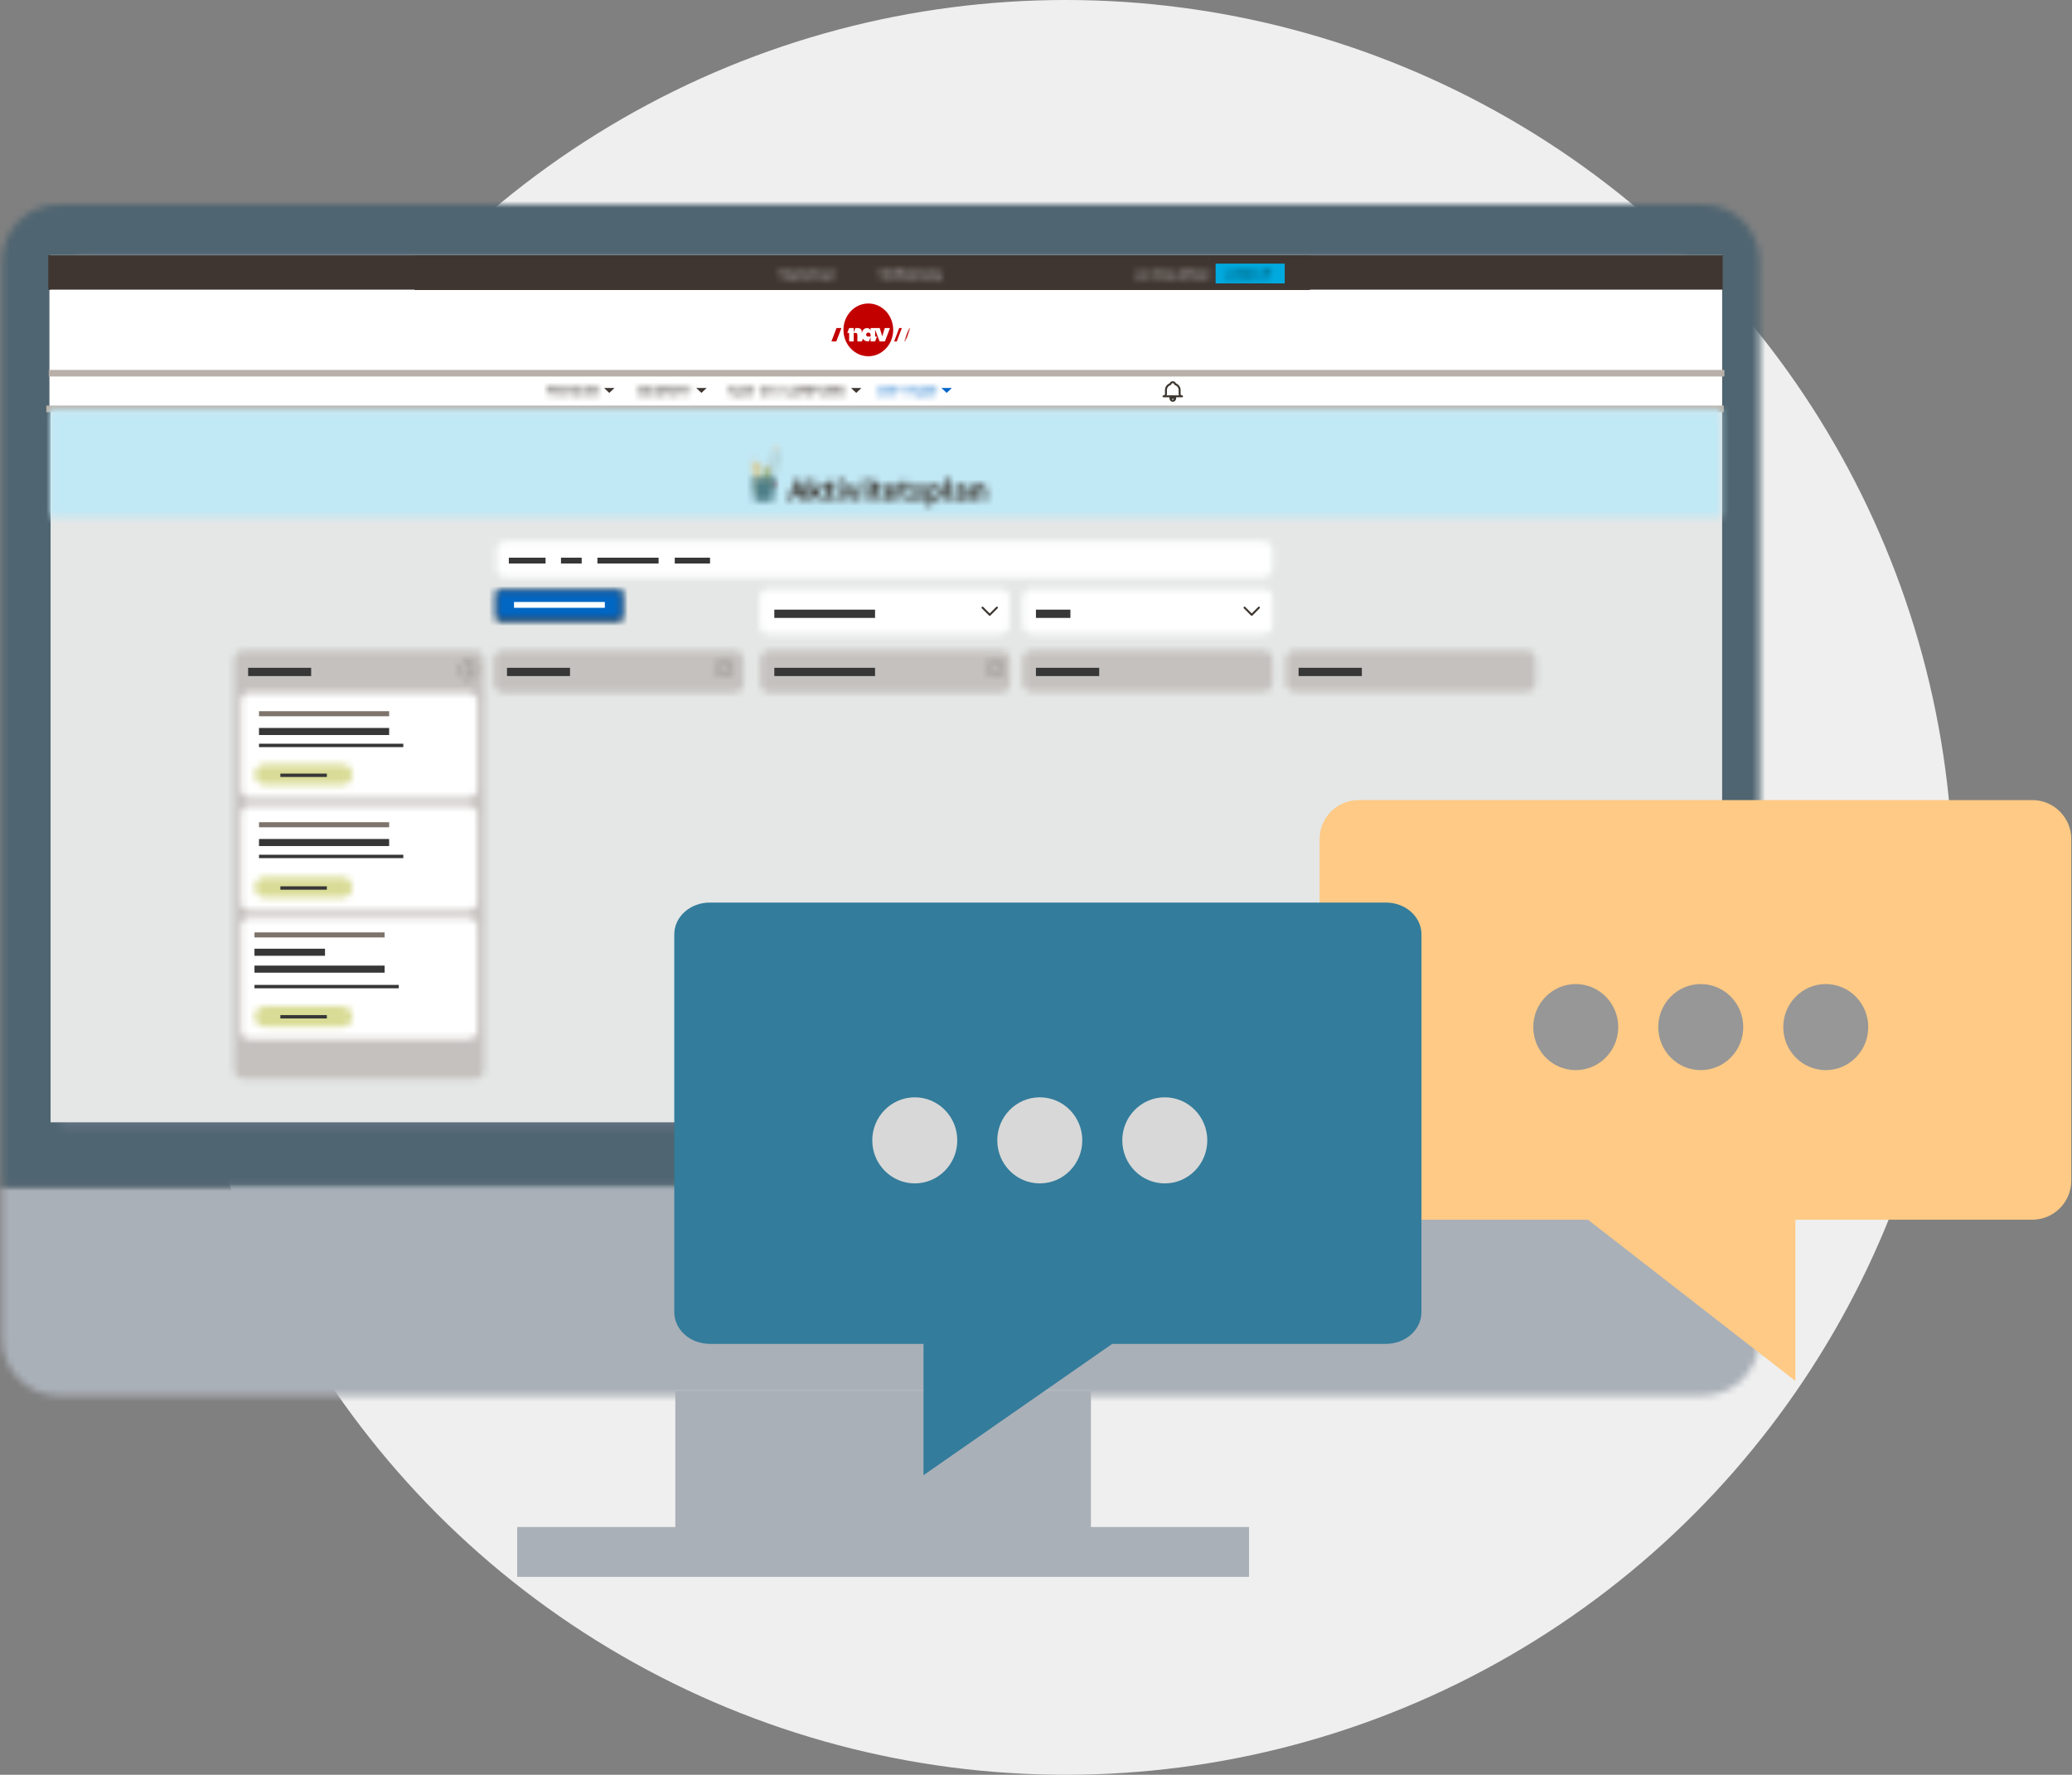 <?xml version="1.0" encoding="UTF-8"?>
<svg width="314px" height="269px" viewBox="0 0 314 269" version="1.1" xmlns="http://www.w3.org/2000/svg" xmlns:xlink="http://www.w3.org/1999/xlink" role="img">
    <rect x="0" y="0" width="314" height="269" fill="#808080" stroke="none"/>
    <!-- Generator: Sketch 49.3 (51167) - http://www.bohemiancoding.com/sketch -->
    <title>Aktivitetsplan_ill</title>
    <desc>Created with Sketch.</desc>
    <defs>
        <circle id="path-1" cx="134.5" cy="134.5" r="134.5"></circle>
        <path d="M0.333,0 L0.333,22.865 C0.333,27.676 4.162,31.578 8.888,31.578 L258.093,31.578 C262.82,31.578 266.648,27.676 266.648,22.865 L266.648,0 L0.333,0 Z" id="path-3"></path>
        <path d="M8.888,0 C4.162,0 0.333,3.85 0.333,8.599 L0.333,148.964 L266.648,148.964 L266.648,8.599 C266.648,3.85 262.82,0 258.093,0 L8.888,0 Z" id="path-5"></path>
        <path d="M4.693,0 C2.285,0 0.333,1.974 0.333,4.406 L0.333,132.488 L248.848,132.488 L248.848,4.406 C248.848,1.974 246.896,0 244.487,0 L4.693,0 Z" id="path-7"></path>
        <path d="M0.333,2.403 C0.333,3.728 1.404,4.805 2.727,4.805 C4.051,4.805 5.125,3.728 5.125,2.403 C5.125,1.076 4.051,0 2.727,0 C1.404,0 0.333,1.076 0.333,2.403 Z" id="path-9"></path>
        <path d="M1.584,0.343 C0.823,0.343 0.212,0.957 0.212,1.715 L0.212,5.334 C0.212,6.097 0.826,6.707 1.584,6.707 L36.722,6.707 C37.483,6.707 38.093,6.092 38.093,5.334 L38.093,1.715 C38.093,0.952 37.479,0.343 36.722,0.343 L1.584,0.343 Z" id="path-11"></path>
        <path d="M1.583,0.343 C0.823,0.343 0.213,0.957 0.213,1.715 L0.213,5.334 C0.213,6.097 0.826,6.707 1.583,6.707 L36.722,6.707 C37.482,6.707 38.093,6.092 38.093,5.334 L38.093,1.715 C38.093,0.952 37.479,0.343 36.722,0.343 L1.583,0.343 Z" id="path-13"></path>
        <path d="M0.213,1.658 C0.213,2.383 0.814,2.974 1.553,2.974 C2.293,2.974 2.894,2.383 2.894,1.658 C2.894,0.932 2.293,0.343 1.553,0.343 C0.814,0.343 0.213,0.932 0.213,1.658 Z M0.329,1.658 C0.329,0.995 0.878,0.457 1.553,0.457 C2.229,0.457 2.777,0.995 2.777,1.658 C2.777,2.32 2.229,2.858 1.553,2.858 C0.878,2.858 0.329,2.32 0.329,1.658 Z" id="path-15"></path>
        <path d="M0.461,0.685 C0.461,0.717 0.487,0.743 0.519,0.743 C0.551,0.743 0.578,0.717 0.578,0.685 C0.578,0.528 0.708,0.399 0.869,0.399 C1.029,0.399 1.16,0.528 1.16,0.685 C1.16,0.843 1.029,0.971 0.869,0.971 C0.837,0.971 0.811,0.997 0.811,1.028 L0.811,1.372 C0.811,1.403 0.837,1.429 0.869,1.429 C0.901,1.429 0.927,1.403 0.927,1.372 L0.927,1.082 C1.125,1.054 1.277,0.887 1.277,0.685 C1.277,0.465 1.095,0.285 0.869,0.285 C0.644,0.285 0.461,0.465 0.461,0.685 Z" id="path-17"></path>
        <path d="M0.068,0.327 C0.068,0.414 0.139,0.484 0.227,0.484 C0.316,0.484 0.387,0.414 0.387,0.327 C0.387,0.241 0.316,0.17 0.227,0.17 C0.139,0.17 0.068,0.241 0.068,0.327 Z" id="path-19"></path>
        <path d="M0.213,1.658 C0.213,2.383 0.815,2.974 1.553,2.974 C2.293,2.974 2.894,2.383 2.894,1.658 C2.894,0.932 2.293,0.343 1.553,0.343 C0.815,0.343 0.213,0.932 0.213,1.658 Z M0.329,1.658 C0.329,0.995 0.878,0.457 1.553,0.457 C2.228,0.457 2.777,0.995 2.777,1.658 C2.777,2.32 2.228,2.858 1.553,2.858 C0.878,2.858 0.329,2.32 0.329,1.658 Z" id="path-21"></path>
        <path d="M0.461,0.685 C0.461,0.717 0.487,0.743 0.52,0.743 C0.551,0.743 0.577,0.717 0.577,0.685 C0.577,0.528 0.708,0.399 0.869,0.399 C1.03,0.399 1.16,0.528 1.16,0.685 C1.16,0.843 1.03,0.971 0.869,0.971 C0.837,0.971 0.811,0.997 0.811,1.028 L0.811,1.372 C0.811,1.403 0.837,1.429 0.869,1.429 C0.901,1.429 0.927,1.403 0.927,1.372 L0.927,1.082 C1.124,1.054 1.277,0.887 1.277,0.685 C1.277,0.465 1.093,0.285 0.869,0.285 C0.644,0.285 0.461,0.465 0.461,0.685 Z" id="path-23"></path>
        <path d="M0.068,0.327 C0.068,0.414 0.139,0.484 0.227,0.484 C0.316,0.484 0.387,0.414 0.387,0.327 C0.387,0.241 0.316,0.17 0.227,0.17 C0.139,0.17 0.068,0.241 0.068,0.327 Z" id="path-25"></path>
        <path d="M1.625,0.343 C0.864,0.343 0.254,0.956 0.254,1.711 L0.254,5.213 C0.254,5.961 0.867,6.582 1.625,6.582 L36.764,6.582 C37.524,6.582 38.134,5.969 38.134,5.213 L38.134,1.711 C38.134,0.963 37.52,0.343 36.764,0.343 L1.625,0.343 Z" id="path-27"></path>
        <path d="M1.79,0.343 C1.031,0.343 0.42,0.956 0.42,1.711 L0.42,5.213 C0.42,5.961 1.034,6.582 1.79,6.582 L36.929,6.582 C37.689,6.582 38.3,5.969 38.3,5.213 L38.3,1.711 C38.3,0.963 37.687,0.343 36.929,0.343 L1.79,0.343 Z" id="path-29"></path>
        <path d="M1.936,0.343 C1.175,0.343 0.565,0.956 0.565,1.712 L0.565,63.869 C0.565,64.617 1.179,65.239 1.936,65.239 L37.075,65.239 C37.835,65.239 38.445,64.626 38.445,63.869 L38.445,1.712 C38.445,0.963 37.832,0.343 37.075,0.343 L1.936,0.343 Z" id="path-31"></path>
        <path d="M0.476,1.902 C0.476,2.624 1.078,3.213 1.817,3.213 C2.556,3.213 3.158,2.624 3.158,1.902 C3.158,1.179 2.556,0.591 1.817,0.591 C1.078,0.591 0.476,1.179 0.476,1.902 Z M0.593,1.902 C0.593,1.242 1.143,0.706 1.817,0.706 C2.492,0.706 3.042,1.242 3.042,1.902 C3.042,2.562 2.492,3.099 1.817,3.099 C1.143,3.099 0.593,2.562 0.593,1.902 Z" id="path-33"></path>
        <path d="M0.04,0.931 C0.04,0.962 0.066,0.988 0.098,0.988 C0.131,0.988 0.157,0.962 0.157,0.931 C0.157,0.774 0.287,0.646 0.448,0.646 C0.609,0.646 0.739,0.774 0.739,0.931 C0.739,1.087 0.609,1.215 0.448,1.215 C0.416,1.215 0.39,1.241 0.39,1.272 L0.39,1.615 C0.39,1.646 0.416,1.672 0.448,1.672 C0.48,1.672 0.506,1.646 0.506,1.615 L0.506,1.325 C0.704,1.298 0.856,1.131 0.856,0.931 C0.856,0.71 0.673,0.532 0.448,0.532 C0.223,0.532 0.04,0.71 0.04,0.931 Z" id="path-35"></path>
        <path d="M0.331,0.568 C0.331,0.655 0.403,0.724 0.491,0.724 C0.579,0.724 0.651,0.655 0.651,0.568 C0.651,0.483 0.579,0.413 0.491,0.413 C0.403,0.413 0.331,0.483 0.331,0.568 Z" id="path-37"></path>
        <path d="M1.556,0.529 C0.801,0.529 0.193,1.144 0.193,1.904 L0.193,15.128 C0.193,15.887 0.803,16.503 1.556,16.503 L34.716,16.503 C35.472,16.503 36.079,15.888 36.079,15.128 L36.079,1.904 C36.079,1.145 35.469,0.529 34.716,0.529 L1.556,0.529 Z" id="path-39"></path>
        <path d="M1.816,0.403 C0.953,0.403 0.257,1.101 0.257,1.963 C0.257,2.83 0.955,3.523 1.816,3.523 L13.527,3.523 C14.391,3.523 15.085,2.824 15.085,1.963 C15.085,1.095 14.387,0.403 13.527,0.403 L1.816,0.403 Z" id="path-41"></path>
        <path d="M1.556,0.465 C0.801,0.465 0.193,1.081 0.193,1.841 L0.193,15.064 C0.193,15.822 0.803,16.44 1.556,16.44 L34.716,16.44 C35.472,16.44 36.079,15.823 36.079,15.064 L36.079,1.841 C36.079,1.082 35.469,0.465 34.716,0.465 L1.556,0.465 Z" id="path-43"></path>
        <path d="M1.816,0.339 C0.953,0.339 0.257,1.038 0.257,1.899 C0.257,2.766 0.955,3.459 1.816,3.459 L13.527,3.459 C14.391,3.459 15.085,2.761 15.085,1.899 C15.085,1.032 14.387,0.339 13.527,0.339 L1.816,0.339 Z" id="path-45"></path>
        <path d="M1.556,0.276 C0.801,0.276 0.193,0.891 0.193,1.65 L0.193,17.375 C0.193,18.132 0.803,18.747 1.556,18.747 L34.716,18.747 C35.472,18.747 36.079,18.132 36.079,17.375 L36.079,1.65 C36.079,0.891 35.469,0.276 34.716,0.276 L1.556,0.276 Z" id="path-47"></path>
        <path d="M1.816,0.025 C0.953,0.025 0.257,0.724 0.257,1.586 C0.257,2.453 0.955,3.145 1.816,3.145 L13.527,3.145 C14.391,3.145 15.085,2.447 15.085,1.586 C15.085,0.718 14.387,0.025 13.527,0.025 L1.816,0.025 Z" id="path-49"></path>
        <path d="M5.254,0.743 C5.254,1.211 5.442,1.491 5.831,1.491 C6.217,1.491 6.408,1.211 6.408,0.743 C6.408,0.277 6.215,0.055 5.831,0.055 C5.444,0.055 5.254,0.277 5.254,0.743 Z M5.489,0.772 C5.489,0.327 5.623,0.256 5.831,0.256 C6.032,0.256 6.17,0.327 6.17,0.772 C6.17,1.209 6.012,1.301 5.831,1.301 C5.639,1.301 5.489,1.209 5.489,0.772 Z M3.987,0.468 C3.987,0.721 4.232,0.8 4.446,0.878 C4.604,0.934 4.721,0.991 4.721,1.109 C4.721,1.215 4.632,1.293 4.425,1.293 C4.31,1.293 4.225,1.271 4.057,1.189 L3.971,1.371 C4.147,1.453 4.25,1.491 4.412,1.491 C4.762,1.491 4.953,1.337 4.953,1.073 C4.953,0.82 4.684,0.732 4.499,0.666 C4.299,0.592 4.225,0.54 4.225,0.436 C4.225,0.35 4.304,0.264 4.49,0.264 C4.592,0.264 4.674,0.292 4.822,0.362 L4.914,0.183 C4.758,0.093 4.618,0.057 4.505,0.057 C4.234,0.057 3.987,0.152 3.987,0.468 Z M7.499,0.076 L7.499,0.702 L7.51,1.057 L7.378,0.809 L6.944,0.076 L6.746,0.076 L6.746,1.468 L6.971,1.468 L6.971,0.848 L6.96,0.492 L7.092,0.74 L7.527,1.468 L7.724,1.468 L7.724,0.076 L7.499,0.076 Z M2.686,0.076 L2.686,1.468 L2.908,1.468 L2.908,0.908 L3.196,0.908 L3.472,1.468 L3.717,1.468 L3.422,0.872 C3.591,0.798 3.642,0.638 3.642,0.45 C3.642,0.227 3.544,0.076 3.217,0.076 L2.686,0.076 Z M2.908,0.273 L3.186,0.273 C3.365,0.273 3.408,0.329 3.408,0.47 C3.408,0.642 3.355,0.71 3.22,0.71 L2.908,0.71 L2.908,0.273 Z M0.262,0.076 L0.262,1.468 L0.484,1.468 L0.484,0.922 L0.772,0.922 C1.1,0.922 1.202,0.718 1.202,0.459 C1.202,0.107 0.973,0.079 0.728,0.076 L0.262,0.076 Z M0.484,0.275 L0.741,0.275 C0.92,0.275 0.967,0.336 0.967,0.478 C0.967,0.65 0.911,0.713 0.776,0.716 L0.484,0.716 L0.484,0.275 Z M1.517,0.079 L1.517,1.468 L2.367,1.468 L2.367,1.271 L1.742,1.271 L1.742,0.829 L2.25,0.829 L2.25,0.636 L1.742,0.636 L1.742,0.273 L2.367,0.273 L2.367,0.079 L1.517,0.079 Z" id="path-51"></path>
        <path d="M7.267,0.076 L7.267,0.273 L7.635,0.273 L7.635,1.468 L7.863,1.468 L7.863,0.273 L8.233,0.273 L8.233,0.076 L7.267,0.076 Z M5.644,1.468 L5.869,1.468 L5.869,0.076 L5.644,0.076 L5.644,1.468 Z M4.319,0.076 L4.319,1.468 L4.54,1.468 L4.54,0.908 L4.829,0.908 L5.104,1.468 L5.349,1.468 L5.055,0.872 C5.223,0.798 5.275,0.638 5.275,0.45 C5.275,0.227 5.176,0.076 4.849,0.076 L4.319,0.076 Z M4.54,0.273 L4.818,0.273 C4.997,0.273 5.04,0.329 5.04,0.47 C5.04,0.642 4.987,0.71 4.853,0.71 L4.54,0.71 L4.54,0.273 Z M2.934,0.076 L2.934,1.468 L3.4,1.468 C3.787,1.468 3.978,1.211 3.978,0.743 C3.978,0.277 3.787,0.076 3.4,0.076 L2.934,0.076 Z M3.157,0.275 L3.4,0.275 C3.6,0.275 3.739,0.329 3.739,0.772 C3.739,1.207 3.598,1.271 3.4,1.271 L3.157,1.271 L3.157,0.275 Z M0.406,0.076 L0.406,1.468 L1.017,1.468 C1.301,1.468 1.422,1.323 1.422,1.045 C1.422,0.901 1.332,0.778 1.197,0.724 C1.302,0.671 1.371,0.582 1.371,0.444 C1.371,0.101 1.141,0.076 0.932,0.076 L0.406,0.076 Z M0.628,0.267 L0.906,0.267 C1.085,0.267 1.132,0.323 1.132,0.465 C1.132,0.592 1.056,0.642 0.916,0.64 L0.628,0.64 L0.628,0.267 Z M0.628,0.829 L0.939,0.829 C1.113,0.829 1.184,0.922 1.184,1.065 C1.184,1.235 1.119,1.277 0.957,1.277 L0.628,1.277 L0.628,0.829 Z M6.248,0.079 L6.248,1.468 L6.472,1.468 L6.472,0.829 L6.938,0.829 L6.938,0.636 L6.472,0.636 L6.472,0.273 L7.056,0.273 L7.056,0.079 L6.248,0.079 Z M1.764,0.079 L1.764,1.468 L2.614,1.468 L2.614,1.271 L1.988,1.271 L1.988,0.829 L2.497,0.829 L2.497,0.636 L1.988,0.636 L1.988,0.273 L2.614,0.273 L2.614,0.079 L1.764,0.079 Z" id="path-53"></path>
        <path d="M6.468,0.743 C6.468,1.211 6.652,1.489 7.043,1.489 C7.461,1.489 7.566,1.217 7.561,0.737 L7.043,0.737 L7.043,0.919 L7.334,0.919 C7.334,0.932 7.335,0.94 7.334,0.949 C7.325,1.233 7.193,1.299 7.043,1.299 C6.854,1.299 6.702,1.207 6.702,0.772 C6.702,0.327 6.846,0.256 7.043,0.256 C7.173,0.256 7.251,0.303 7.314,0.408 L7.506,0.312 C7.412,0.135 7.273,0.055 7.043,0.055 C6.652,0.055 6.468,0.277 6.468,0.743 Z M5.015,0.743 C5.015,1.211 5.202,1.491 5.591,1.491 C5.977,1.491 6.168,1.211 6.168,0.743 C6.168,0.277 5.975,0.055 5.591,0.055 C5.204,0.055 5.015,0.277 5.015,0.743 Z M5.249,0.772 C5.249,0.327 5.382,0.256 5.591,0.256 C5.792,0.256 5.929,0.327 5.929,0.772 C5.929,1.209 5.771,1.301 5.591,1.301 C5.399,1.301 5.249,1.209 5.249,0.772 Z M8.502,0.468 C8.502,0.721 8.746,0.8 8.96,0.878 C9.118,0.934 9.235,0.991 9.235,1.109 C9.235,1.215 9.147,1.293 8.94,1.293 C8.824,1.293 8.74,1.271 8.571,1.189 L8.485,1.371 C8.662,1.453 8.764,1.491 8.927,1.491 C9.277,1.491 9.468,1.337 9.468,1.073 C9.468,0.82 9.198,0.732 9.014,0.666 C8.814,0.592 8.74,0.54 8.74,0.436 C8.74,0.35 8.818,0.264 9.005,0.264 C9.106,0.264 9.188,0.292 9.336,0.362 L9.429,0.183 C9.272,0.093 9.132,0.057 9.02,0.057 C8.748,0.057 8.502,0.152 8.502,0.468 Z M17.296,0.076 L17.296,0.702 L17.307,1.057 L17.175,0.809 L16.742,0.076 L16.544,0.076 L16.544,1.468 L16.768,1.468 L16.768,0.848 L16.758,0.492 L16.889,0.74 L17.324,1.468 L17.521,1.468 L17.521,0.076 L17.296,0.076 Z M15.941,0.076 L15.941,0.702 L15.951,1.057 L15.819,0.809 L15.385,0.076 L15.188,0.076 L15.188,1.468 L15.411,1.468 L15.411,0.848 L15.402,0.492 L15.533,0.74 L15.967,1.468 L16.164,1.468 L16.164,0.076 L15.941,0.076 Z M14.588,0.076 L14.588,1.055 C14.588,1.181 14.508,1.299 14.321,1.299 C14.136,1.299 14.06,1.181 14.06,1.055 L14.06,0.076 L13.829,0.076 L13.829,1.034 C13.829,1.309 14.004,1.491 14.323,1.491 C14.641,1.491 14.816,1.309 14.816,1.034 L14.816,0.076 L14.588,0.076 Z M12.11,0.076 L11.749,0.804 L11.387,0.076 L11.178,0.076 L11.129,1.468 L11.354,1.468 L11.38,0.848 L11.384,0.492 L11.504,0.74 L11.683,1.073 L11.814,1.073 L11.995,0.736 L12.116,0.492 L12.118,0.848 L12.143,1.468 L12.37,1.468 L12.318,0.076 L12.11,0.076 Z M10.168,0.076 L9.716,1.468 L9.954,1.468 L10.043,1.175 L10.528,1.175 L10.618,1.468 L10.851,1.468 L10.401,0.076 L10.168,0.076 Z M10.193,0.687 L10.285,0.34 L10.377,0.687 L10.471,0.989 L10.1,0.989 L10.193,0.687 Z M3.908,0.076 L3.67,0.837 L3.577,1.185 L3.483,0.837 L3.24,0.076 L3.003,0.076 L3.46,1.468 L3.692,1.468 L4.151,0.076 L3.908,0.076 Z M2.135,0.076 L1.682,1.468 L1.921,1.468 L2.009,1.175 L2.495,1.175 L2.585,1.468 L2.817,1.468 L2.367,0.076 L2.135,0.076 Z M2.159,0.687 L2.252,0.34 L2.344,0.687 L2.437,0.989 L2.067,0.989 L2.159,0.687 Z M1.171,0.076 L1.171,0.702 L1.182,1.057 L1.05,0.809 L0.616,0.076 L0.419,0.076 L0.419,1.468 L0.643,1.468 L0.643,0.848 L0.633,0.492 L0.765,0.74 L1.197,1.468 L1.395,1.468 L1.395,0.076 L1.171,0.076 Z M12.739,0.079 L12.739,1.468 L12.963,1.468 L12.963,0.829 L13.429,0.829 L13.429,0.636 L12.963,0.636 L12.963,0.273 L13.547,0.273 L13.547,0.079 L12.739,0.079 Z" id="path-55"></path>
        <path d="M8.953,0.076 L8.714,0.837 L8.623,1.185 L8.528,0.837 L8.285,0.076 L8.048,0.076 L8.505,1.468 L8.737,1.468 L9.196,0.076 L8.953,0.076 Z M7.18,0.076 L6.726,1.468 L6.965,1.468 L7.054,1.175 L7.539,1.175 L7.63,1.468 L7.862,1.468 L7.412,0.076 L7.18,0.076 Z M7.204,0.687 L7.297,0.34 L7.39,0.687 L7.481,0.989 L7.111,0.989 L7.204,0.687 Z M6.216,0.076 L6.216,0.702 L6.226,1.057 L6.094,0.809 L5.66,0.076 L5.463,0.076 L5.463,1.468 L5.687,1.468 L5.687,0.848 L5.678,0.492 L5.809,0.74 L6.243,1.468 L6.44,1.468 L6.44,0.076 L6.216,0.076 Z M3.578,0.076 L3.578,0.273 L3.946,0.273 L3.946,1.468 L4.175,1.468 L4.175,0.273 L4.544,0.273 L4.544,0.076 L3.578,0.076 Z M2.399,0.076 L2.399,0.273 L2.767,0.273 L2.767,1.468 L2.995,1.468 L2.995,0.273 L3.365,0.273 L3.365,0.076 L2.399,0.076 Z M1.877,1.468 L2.101,1.468 L2.101,0.076 L1.877,0.076 L1.877,1.468 Z M0.492,0.076 L0.492,1.468 L0.958,1.468 C1.346,1.468 1.537,1.211 1.537,0.743 C1.537,0.277 1.346,0.076 0.958,0.076 L0.492,0.076 Z M0.716,0.275 L0.958,0.275 C1.158,0.275 1.298,0.329 1.298,0.772 C1.298,1.207 1.156,1.271 0.958,1.271 L0.716,1.271 L0.716,0.275 Z" id="path-57"></path>
        <path d="M3.259,0.396 L3.259,1.47 L3.39,1.47 L3.39,1.176 L3.504,1.075 L3.755,1.47 L3.928,1.47 L3.602,0.98 L3.911,0.687 L3.738,0.687 L3.39,1.02 L3.39,0.396 L3.259,0.396 Z M1.184,0.396 L1.184,0.84 L0.609,0.84 L0.609,0.396 L0.457,0.396 L0.457,1.47 L0.609,1.47 L0.609,0.968 L1.184,0.968 L1.184,1.47 L1.336,1.47 L1.336,0.396 L1.184,0.396 Z M8.348,0.468 L8.348,0.687 L8.238,0.687 L8.238,0.794 L8.348,0.794 L8.348,1.313 C8.348,1.363 8.359,1.403 8.381,1.435 C8.404,1.466 8.447,1.483 8.51,1.483 C8.53,1.483 8.548,1.481 8.565,1.479 C8.582,1.477 8.598,1.475 8.613,1.47 L8.613,1.367 C8.603,1.367 8.595,1.367 8.587,1.367 C8.58,1.368 8.572,1.368 8.565,1.368 C8.541,1.368 8.523,1.366 8.513,1.361 C8.494,1.351 8.484,1.332 8.484,1.305 L8.484,0.794 L8.613,0.794 L8.613,0.687 L8.484,0.687 L8.484,0.468 L8.348,0.468 Z M5.777,0.468 L5.777,0.687 L5.667,0.687 L5.667,0.794 L5.777,0.794 L5.777,1.313 C5.777,1.363 5.787,1.403 5.81,1.435 C5.833,1.466 5.876,1.483 5.939,1.483 C5.958,1.483 5.977,1.481 5.994,1.479 C6.01,1.477 6.026,1.475 6.042,1.47 L6.042,1.367 C6.032,1.367 6.024,1.367 6.016,1.367 C6.008,1.368 6.001,1.368 5.995,1.368 C5.97,1.368 5.952,1.366 5.942,1.361 C5.923,1.351 5.914,1.332 5.914,1.305 L5.914,0.794 L6.042,0.794 L6.042,0.687 L5.914,0.687 L5.914,0.468 L5.777,0.468 Z M2.173,0.761 C2.137,0.732 2.105,0.71 2.076,0.697 C2.029,0.675 1.973,0.663 1.91,0.663 C1.788,0.663 1.696,0.706 1.632,0.792 C1.569,0.879 1.538,0.977 1.538,1.088 C1.538,1.149 1.544,1.202 1.558,1.247 C1.571,1.292 1.59,1.332 1.616,1.368 L1.519,1.467 L1.564,1.505 L1.655,1.411 C1.681,1.439 1.716,1.46 1.759,1.477 C1.803,1.492 1.852,1.5 1.907,1.5 C2.023,1.5 2.115,1.459 2.186,1.378 C2.255,1.296 2.29,1.192 2.29,1.066 C2.29,1.028 2.286,0.991 2.278,0.954 C2.264,0.896 2.241,0.844 2.21,0.799 L2.306,0.694 L2.267,0.658 L2.173,0.761 Z M1.686,1.197 C1.678,1.165 1.675,1.131 1.675,1.096 C1.675,1.003 1.696,0.927 1.74,0.868 C1.784,0.809 1.842,0.779 1.916,0.779 C1.953,0.779 1.988,0.786 2.019,0.8 C2.05,0.815 2.073,0.833 2.087,0.853 L1.708,1.266 C1.698,1.238 1.69,1.216 1.686,1.197 Z M1.822,1.371 C1.793,1.361 1.767,1.342 1.742,1.315 L2.115,0.902 C2.125,0.925 2.132,0.945 2.136,0.962 C2.144,0.993 2.147,1.032 2.147,1.075 C2.147,1.143 2.135,1.203 2.111,1.256 C2.072,1.341 2.004,1.385 1.909,1.385 C1.879,1.385 1.851,1.38 1.822,1.371 Z M4.082,0.781 C4.013,0.859 3.979,0.964 3.979,1.096 C3.979,1.218 4.011,1.317 4.077,1.389 C4.142,1.462 4.23,1.499 4.341,1.499 C4.474,1.499 4.572,1.457 4.636,1.375 C4.699,1.293 4.731,1.188 4.731,1.062 C4.731,0.931 4.694,0.832 4.623,0.765 C4.551,0.698 4.463,0.664 4.359,0.664 C4.243,0.664 4.151,0.704 4.082,0.781 Z M4.175,1.302 C4.136,1.246 4.118,1.177 4.118,1.094 C4.118,1.007 4.136,0.933 4.175,0.871 C4.212,0.81 4.273,0.779 4.356,0.779 C4.449,0.779 4.515,0.816 4.553,0.887 C4.577,0.934 4.589,0.993 4.589,1.065 C4.589,1.146 4.572,1.22 4.539,1.286 C4.505,1.352 4.443,1.385 4.354,1.385 C4.272,1.385 4.212,1.358 4.175,1.302 Z M7.604,0.735 C7.549,0.781 7.523,0.841 7.523,0.915 C7.523,0.978 7.551,1.027 7.609,1.063 C7.642,1.083 7.692,1.102 7.761,1.118 L7.869,1.144 C7.927,1.159 7.966,1.171 7.985,1.181 C8.015,1.199 8.031,1.225 8.031,1.259 C8.031,1.303 8.012,1.335 7.974,1.356 C7.935,1.378 7.892,1.389 7.842,1.389 C7.757,1.389 7.698,1.367 7.664,1.325 C7.645,1.302 7.633,1.268 7.629,1.225 L7.499,1.225 C7.503,1.302 7.529,1.367 7.579,1.421 C7.629,1.473 7.714,1.5 7.835,1.5 C7.946,1.5 8.028,1.475 8.083,1.424 C8.138,1.373 8.165,1.313 8.165,1.243 C8.165,1.171 8.139,1.118 8.086,1.085 C8.052,1.063 7.987,1.041 7.89,1.018 L7.801,0.997 C7.761,0.988 7.732,0.977 7.712,0.965 C7.677,0.945 7.659,0.917 7.659,0.883 C7.659,0.852 7.672,0.827 7.699,0.807 C7.726,0.788 7.764,0.779 7.816,0.779 C7.893,0.779 7.947,0.796 7.978,0.831 C7.997,0.855 8.007,0.882 8.01,0.912 L8.139,0.912 C8.139,0.862 8.123,0.814 8.089,0.77 C8.035,0.701 7.948,0.667 7.826,0.667 C7.733,0.667 7.659,0.689 7.604,0.735 Z M6.792,0.724 C6.73,0.762 6.698,0.829 6.695,0.926 L6.822,0.926 C6.826,0.886 6.838,0.855 6.854,0.835 C6.883,0.798 6.934,0.779 7.005,0.779 C7.066,0.779 7.113,0.789 7.146,0.809 C7.179,0.829 7.195,0.862 7.195,0.907 C7.195,0.929 7.192,0.946 7.186,0.958 C7.175,0.979 7.154,0.991 7.123,0.996 L6.907,1.021 C6.832,1.031 6.771,1.056 6.724,1.096 C6.677,1.135 6.654,1.192 6.654,1.264 C6.654,1.33 6.678,1.386 6.725,1.43 C6.772,1.474 6.833,1.497 6.908,1.497 C6.971,1.497 7.028,1.483 7.079,1.457 C7.131,1.431 7.171,1.401 7.198,1.367 C7.203,1.398 7.21,1.422 7.221,1.439 C7.243,1.471 7.276,1.487 7.323,1.487 C7.343,1.487 7.357,1.486 7.369,1.484 C7.379,1.483 7.395,1.479 7.416,1.473 L7.416,1.376 C7.408,1.378 7.4,1.379 7.392,1.379 C7.385,1.38 7.378,1.38 7.372,1.38 C7.353,1.38 7.341,1.376 7.336,1.368 C7.33,1.361 7.327,1.349 7.327,1.335 L7.327,0.885 C7.327,0.811 7.297,0.755 7.239,0.72 C7.18,0.686 7.103,0.668 7.008,0.668 C6.926,0.668 6.854,0.687 6.792,0.724 Z M6.839,1.352 C6.81,1.33 6.795,1.299 6.795,1.261 C6.795,1.212 6.816,1.175 6.858,1.152 C6.882,1.138 6.919,1.128 6.968,1.122 L7.05,1.112 C7.075,1.109 7.102,1.104 7.128,1.097 C7.153,1.09 7.175,1.082 7.191,1.072 L7.191,1.177 C7.191,1.258 7.154,1.317 7.079,1.352 C7.034,1.374 6.987,1.385 6.94,1.385 C6.9,1.385 6.867,1.374 6.839,1.352 Z M6.388,0.726 C6.346,0.763 6.321,0.796 6.31,0.822 L6.31,0.687 L6.181,0.687 L6.181,1.47 L6.317,1.47 L6.317,1.02 C6.317,0.964 6.335,0.915 6.372,0.873 C6.409,0.829 6.461,0.808 6.53,0.808 C6.537,0.808 6.545,0.809 6.552,0.809 C6.559,0.81 6.566,0.811 6.574,0.811 L6.574,0.673 C6.559,0.671 6.549,0.67 6.543,0.67 C6.537,0.669 6.533,0.669 6.531,0.669 C6.476,0.669 6.429,0.688 6.388,0.726 Z M5.141,0.699 C5.099,0.719 5.059,0.752 5.02,0.798 L5.02,0.687 L4.892,0.687 L4.892,1.47 L5.027,1.47 L5.027,1.06 C5.027,1.008 5.031,0.969 5.037,0.941 C5.044,0.914 5.059,0.887 5.081,0.862 C5.109,0.829 5.142,0.808 5.179,0.797 C5.2,0.791 5.226,0.787 5.259,0.787 C5.322,0.787 5.365,0.812 5.389,0.861 C5.404,0.89 5.411,0.928 5.411,0.977 L5.411,1.47 L5.549,1.47 L5.549,0.968 C5.549,0.889 5.538,0.828 5.515,0.786 C5.476,0.708 5.398,0.669 5.284,0.669 C5.231,0.669 5.184,0.679 5.141,0.699 Z M2.995,0.687 L2.778,1.324 L2.561,0.687 L2.408,0.687 L2.706,1.492 C2.699,1.51 2.688,1.537 2.673,1.573 C2.656,1.609 2.647,1.629 2.645,1.633 C2.637,1.645 2.627,1.654 2.615,1.663 C2.604,1.67 2.585,1.675 2.56,1.675 C2.552,1.675 2.543,1.674 2.532,1.673 C2.521,1.671 2.504,1.667 2.481,1.661 L2.481,1.781 C2.495,1.785 2.508,1.787 2.519,1.789 C2.529,1.79 2.544,1.791 2.563,1.791 C2.641,1.791 2.697,1.769 2.729,1.725 C2.76,1.681 2.816,1.559 2.895,1.36 C2.927,1.275 2.968,1.165 3.018,1.03 C3.084,0.852 3.126,0.737 3.145,0.687 L2.995,0.687 Z" id="path-59"></path>
        <path d="M0.731,0.461 C0.662,0.524 0.628,0.603 0.628,0.699 C0.628,0.788 0.663,0.855 0.733,0.901 C0.774,0.926 0.843,0.95 0.941,0.971 L1.091,1.004 C1.173,1.022 1.232,1.043 1.271,1.068 C1.308,1.093 1.327,1.134 1.327,1.193 C1.327,1.271 1.282,1.325 1.193,1.355 C1.147,1.371 1.095,1.379 1.039,1.379 C0.914,1.379 0.826,1.343 0.776,1.272 C0.75,1.234 0.736,1.184 0.732,1.123 L0.591,1.123 C0.589,1.24 0.628,1.331 0.705,1.399 C0.784,1.468 0.891,1.501 1.028,1.501 C1.147,1.501 1.25,1.476 1.34,1.424 C1.428,1.374 1.473,1.289 1.473,1.169 C1.473,1.074 1.438,1.001 1.368,0.951 C1.327,0.922 1.269,0.899 1.195,0.883 L1.039,0.848 C0.934,0.824 0.867,0.805 0.838,0.79 C0.793,0.765 0.771,0.727 0.771,0.675 C0.771,0.626 0.789,0.584 0.828,0.548 C0.867,0.513 0.93,0.495 1.019,0.495 C1.128,0.495 1.206,0.522 1.252,0.579 C1.276,0.61 1.292,0.654 1.3,0.711 L1.44,0.711 C1.44,0.592 1.401,0.505 1.319,0.45 C1.238,0.396 1.14,0.369 1.024,0.369 C0.898,0.369 0.8,0.4 0.731,0.461 Z M3.335,0.448 C3.318,0.473 3.307,0.513 3.305,0.568 L3.305,0.691 L3.194,0.691 L3.194,0.794 L3.305,0.794 L3.305,1.47 L3.44,1.47 L3.44,0.794 L3.576,0.794 L3.576,0.691 L3.441,0.691 C3.441,0.606 3.446,0.553 3.453,0.533 C3.461,0.511 3.486,0.501 3.527,0.501 C3.533,0.501 3.539,0.501 3.546,0.501 C3.551,0.501 3.562,0.502 3.576,0.503 L3.576,0.384 C3.564,0.382 3.554,0.382 3.545,0.381 C3.535,0.381 3.527,0.38 3.518,0.38 C3.429,0.38 3.367,0.403 3.335,0.448 Z M8.16,1.47 L8.295,1.47 L8.295,0.396 L8.16,0.396 L8.16,1.47 Z M2.929,0.545 L3.068,0.545 L3.068,0.396 L2.929,0.396 L2.929,0.545 Z M1.642,0.396 L1.642,1.47 L1.772,1.47 L1.772,1.176 L1.885,1.075 L2.137,1.47 L2.31,1.47 L1.985,0.98 L2.293,0.687 L2.12,0.687 L1.772,1.02 L1.772,0.396 L1.642,0.396 Z M4.928,0.468 L4.928,0.687 L4.818,0.687 L4.818,0.794 L4.928,0.794 L4.928,1.313 C4.928,1.363 4.939,1.403 4.961,1.435 C4.984,1.466 5.026,1.483 5.09,1.483 C5.11,1.483 5.128,1.481 5.145,1.479 C5.161,1.477 5.178,1.475 5.193,1.47 L5.193,1.367 C5.183,1.367 5.174,1.367 5.167,1.367 C5.16,1.368 5.152,1.368 5.146,1.368 C5.121,1.368 5.104,1.366 5.093,1.361 C5.074,1.351 5.065,1.332 5.065,1.305 L5.065,0.794 L5.193,0.794 L5.193,0.687 L5.065,0.687 L5.065,0.468 L4.928,0.468 Z M3.728,0.468 L3.728,0.687 L3.619,0.687 L3.619,0.794 L3.728,0.794 L3.728,1.313 C3.728,1.363 3.739,1.403 3.761,1.435 C3.785,1.466 3.828,1.483 3.891,1.483 C3.91,1.483 3.928,1.481 3.945,1.479 C3.962,1.477 3.978,1.475 3.994,1.47 L3.994,1.367 C3.983,1.367 3.975,1.367 3.967,1.367 C3.959,1.368 3.952,1.368 3.946,1.368 C3.921,1.368 3.904,1.366 3.893,1.361 C3.874,1.351 3.865,1.332 3.865,1.305 L3.865,0.794 L3.994,0.794 L3.994,0.687 L3.865,0.687 L3.865,0.468 L3.728,0.468 Z M5.953,0.761 C5.916,0.732 5.884,0.71 5.856,0.697 C5.808,0.675 5.753,0.663 5.689,0.663 C5.568,0.663 5.475,0.706 5.412,0.792 C5.348,0.879 5.317,0.977 5.317,1.088 C5.317,1.149 5.324,1.202 5.337,1.247 C5.351,1.292 5.37,1.332 5.395,1.368 L5.299,1.467 L5.343,1.505 L5.434,1.411 C5.46,1.439 5.496,1.46 5.539,1.477 C5.582,1.492 5.631,1.5 5.686,1.5 C5.802,1.5 5.895,1.459 5.966,1.378 C6.035,1.296 6.07,1.192 6.07,1.066 C6.07,1.028 6.066,0.991 6.057,0.954 C6.044,0.896 6.021,0.844 5.99,0.799 L6.086,0.694 L6.047,0.658 L5.953,0.761 Z M5.465,1.197 C5.458,1.165 5.454,1.131 5.454,1.096 C5.454,1.003 5.476,0.927 5.519,0.868 C5.563,0.809 5.622,0.779 5.695,0.779 C5.733,0.779 5.767,0.786 5.799,0.8 C5.83,0.815 5.852,0.833 5.866,0.853 L5.488,1.266 C5.477,1.238 5.47,1.216 5.465,1.197 Z M5.602,1.371 C5.573,1.361 5.546,1.342 5.521,1.315 L5.895,0.902 C5.905,0.925 5.912,0.945 5.915,0.962 C5.923,0.993 5.927,1.032 5.927,1.075 C5.927,1.143 5.914,1.203 5.89,1.256 C5.851,1.341 5.783,1.385 5.688,1.385 C5.659,1.385 5.63,1.38 5.602,1.371 Z M8.554,0.735 C8.499,0.781 8.471,0.841 8.471,0.915 C8.471,0.978 8.5,1.027 8.559,1.063 C8.592,1.083 8.642,1.102 8.711,1.118 L8.819,1.144 C8.876,1.159 8.915,1.171 8.934,1.181 C8.965,1.199 8.98,1.225 8.98,1.259 C8.98,1.303 8.962,1.335 8.923,1.356 C8.885,1.378 8.84,1.389 8.79,1.389 C8.706,1.389 8.647,1.367 8.612,1.325 C8.594,1.302 8.584,1.268 8.58,1.225 L8.45,1.225 C8.452,1.302 8.479,1.367 8.53,1.421 C8.579,1.473 8.664,1.5 8.784,1.5 C8.895,1.5 8.979,1.475 9.033,1.424 C9.088,1.373 9.114,1.313 9.114,1.243 C9.114,1.171 9.088,1.118 9.036,1.085 C9.003,1.063 8.938,1.041 8.839,1.018 L8.75,0.997 C8.711,0.988 8.681,0.977 8.661,0.965 C8.626,0.945 8.61,0.917 8.61,0.883 C8.61,0.852 8.623,0.827 8.649,0.807 C8.675,0.788 8.714,0.779 8.765,0.779 C8.842,0.779 8.895,0.796 8.927,0.831 C8.946,0.855 8.957,0.882 8.959,0.912 L9.088,0.912 C9.088,0.862 9.073,0.814 9.039,0.77 C8.985,0.701 8.897,0.667 8.776,0.667 C8.683,0.667 8.609,0.689 8.554,0.735 Z M4.184,0.735 C4.13,0.781 4.102,0.841 4.102,0.915 C4.102,0.978 4.131,1.027 4.19,1.063 C4.222,1.083 4.273,1.102 4.341,1.118 L4.449,1.144 C4.507,1.159 4.545,1.171 4.565,1.181 C4.596,1.199 4.611,1.225 4.611,1.259 C4.611,1.303 4.592,1.335 4.554,1.356 C4.516,1.378 4.472,1.389 4.421,1.389 C4.336,1.389 4.278,1.367 4.244,1.325 C4.225,1.302 4.214,1.268 4.21,1.225 L4.08,1.225 C4.082,1.302 4.109,1.367 4.16,1.421 C4.21,1.473 4.295,1.5 4.414,1.5 C4.526,1.5 4.609,1.475 4.664,1.424 C4.718,1.373 4.745,1.313 4.745,1.243 C4.745,1.171 4.719,1.118 4.666,1.085 C4.633,1.063 4.568,1.041 4.47,1.018 L4.381,0.997 C4.341,0.988 4.312,0.977 4.292,0.965 C4.257,0.945 4.24,0.917 4.24,0.883 C4.24,0.852 4.254,0.827 4.279,0.807 C4.306,0.788 4.345,0.779 4.396,0.779 C4.473,0.779 4.526,0.796 4.557,0.831 C4.577,0.855 4.588,0.882 4.59,0.912 L4.718,0.912 C4.719,0.862 4.703,0.814 4.669,0.77 C4.616,0.701 4.528,0.667 4.406,0.667 C4.313,0.667 4.24,0.689 4.184,0.735 Z M9.331,0.787 C9.259,0.866 9.225,0.968 9.225,1.094 C9.225,1.221 9.259,1.32 9.329,1.391 C9.399,1.462 9.484,1.497 9.584,1.497 C9.626,1.497 9.663,1.494 9.695,1.486 C9.756,1.472 9.806,1.446 9.849,1.407 C9.873,1.385 9.895,1.356 9.915,1.32 C9.935,1.285 9.946,1.253 9.95,1.225 L9.817,1.225 C9.806,1.259 9.789,1.289 9.765,1.316 C9.724,1.361 9.667,1.384 9.596,1.384 C9.52,1.384 9.464,1.36 9.428,1.311 C9.392,1.264 9.372,1.2 9.37,1.12 L9.961,1.12 C9.961,1.041 9.958,0.984 9.948,0.948 C9.94,0.895 9.922,0.849 9.895,0.81 C9.867,0.768 9.826,0.735 9.772,0.708 C9.718,0.682 9.663,0.669 9.606,0.669 C9.492,0.669 9.4,0.708 9.331,0.787 Z M9.441,0.849 C9.483,0.806 9.535,0.784 9.597,0.784 C9.684,0.784 9.746,0.816 9.783,0.879 C9.804,0.914 9.817,0.959 9.821,1.016 L9.374,1.016 C9.376,0.949 9.398,0.893 9.441,0.849 Z M7.359,0.787 C7.288,0.866 7.253,0.968 7.253,1.094 C7.253,1.221 7.288,1.32 7.358,1.391 C7.427,1.462 7.512,1.497 7.613,1.497 C7.654,1.497 7.691,1.494 7.723,1.486 C7.785,1.472 7.835,1.446 7.877,1.407 C7.901,1.385 7.924,1.356 7.943,1.32 C7.963,1.285 7.974,1.253 7.979,1.225 L7.845,1.225 C7.834,1.259 7.818,1.289 7.794,1.316 C7.752,1.361 7.695,1.384 7.625,1.384 C7.549,1.384 7.492,1.36 7.456,1.311 C7.421,1.264 7.401,1.2 7.398,1.12 L7.989,1.12 C7.989,1.041 7.986,0.984 7.978,0.948 C7.968,0.895 7.95,0.849 7.923,0.81 C7.895,0.768 7.854,0.735 7.801,0.708 C7.746,0.682 7.691,0.669 7.634,0.669 C7.52,0.669 7.429,0.708 7.359,0.787 Z M7.469,0.849 C7.511,0.806 7.563,0.784 7.625,0.784 C7.712,0.784 7.774,0.816 7.812,0.879 C7.832,0.914 7.845,0.959 7.85,1.016 L7.402,1.016 C7.405,0.949 7.427,0.893 7.469,0.849 Z M6.995,0.726 C6.953,0.763 6.928,0.796 6.917,0.822 L6.917,0.687 L6.788,0.687 L6.788,1.47 L6.924,1.47 L6.924,1.02 C6.924,0.964 6.942,0.915 6.979,0.873 C7.015,0.829 7.068,0.808 7.136,0.808 C7.144,0.808 7.151,0.809 7.158,0.809 C7.165,0.81 7.173,0.811 7.181,0.811 L7.181,0.673 C7.166,0.671 7.156,0.67 7.15,0.67 C7.144,0.669 7.139,0.669 7.137,0.669 C7.083,0.669 7.036,0.688 6.995,0.726 Z M6.481,0.726 C6.44,0.763 6.414,0.796 6.403,0.822 L6.403,0.687 L6.275,0.687 L6.275,1.47 L6.41,1.47 L6.41,1.02 C6.41,0.964 6.429,0.915 6.466,0.873 C6.502,0.829 6.555,0.808 6.622,0.808 C6.63,0.808 6.638,0.809 6.645,0.809 C6.651,0.81 6.659,0.811 6.667,0.811 L6.667,0.673 C6.652,0.671 6.642,0.67 6.636,0.67 C6.63,0.669 6.626,0.669 6.623,0.669 C6.57,0.669 6.522,0.688 6.481,0.726 Z M2.626,0.726 C2.584,0.763 2.559,0.796 2.548,0.822 L2.548,0.687 L2.419,0.687 L2.419,1.47 L2.555,1.47 L2.555,1.02 C2.555,0.964 2.573,0.915 2.61,0.873 C2.646,0.829 2.699,0.808 2.768,0.808 C2.776,0.808 2.783,0.809 2.789,0.809 C2.796,0.81 2.804,0.811 2.812,0.811 L2.812,0.673 C2.797,0.671 2.787,0.67 2.781,0.67 C2.775,0.669 2.771,0.669 2.769,0.669 C2.715,0.669 2.667,0.688 2.626,0.726 Z M2.929,1.47 L3.068,1.47 L3.068,0.691 L2.929,0.691 L2.929,1.47 Z" id="path-61"></path>
        <path d="M8.369,0.396 L8.134,1.47 L8.269,1.47 L8.504,0.396 L8.369,0.396 Z M8.026,0.396 L7.791,1.47 L7.926,1.47 L8.161,0.396 L8.026,0.396 Z M7.333,0.396 L6.681,1.47 L6.835,1.47 L7.026,1.148 L7.462,1.148 L7.505,1.47 L7.669,1.47 L7.502,0.396 L7.333,0.396 Z M7.376,0.555 L7.44,1.03 L7.093,1.03 L7.376,0.555 Z M5.449,0.396 L5.416,0.545 L5.553,0.545 L5.587,0.396 L5.449,0.396 Z M3.044,0.396 L2.393,1.47 L2.546,1.47 L2.736,1.148 L3.175,1.148 L3.216,1.47 L3.38,1.47 L3.214,0.396 L3.044,0.396 Z M3.088,0.555 L3.151,1.03 L2.805,1.03 L3.088,0.555 Z M1.246,0.396 L1.214,0.545 L1.351,0.545 L1.384,0.396 L1.246,0.396 Z M0.407,0.396 L0.173,1.47 L0.882,1.47 L0.911,1.342 L0.35,1.342 L0.557,0.396 L0.407,0.396 Z M10.021,0.724 C9.951,0.762 9.904,0.829 9.88,0.926 L10.007,0.926 C10.02,0.886 10.038,0.855 10.058,0.835 C10.097,0.798 10.15,0.779 10.221,0.779 C10.282,0.779 10.327,0.789 10.356,0.809 C10.384,0.829 10.394,0.862 10.384,0.907 C10.379,0.929 10.373,0.946 10.364,0.958 C10.349,0.979 10.325,0.991 10.293,0.996 L10.071,1.021 C9.993,1.031 9.927,1.056 9.871,1.096 C9.816,1.135 9.78,1.192 9.764,1.264 C9.749,1.33 9.761,1.386 9.799,1.43 C9.837,1.474 9.893,1.497 9.968,1.497 C10.03,1.497 10.091,1.483 10.147,1.457 C10.204,1.431 10.251,1.401 10.287,1.367 C10.284,1.398 10.287,1.422 10.295,1.439 C10.309,1.471 10.338,1.487 10.385,1.487 C10.405,1.487 10.42,1.486 10.431,1.484 C10.442,1.483 10.459,1.479 10.481,1.473 L10.503,1.376 C10.494,1.378 10.486,1.379 10.477,1.379 C10.469,1.38 10.463,1.38 10.457,1.38 C10.438,1.38 10.427,1.376 10.423,1.368 C10.42,1.361 10.42,1.349 10.422,1.335 L10.521,0.885 C10.537,0.811 10.519,0.755 10.468,0.72 C10.416,0.686 10.344,0.668 10.249,0.668 C10.168,0.668 10.091,0.687 10.021,0.724 Z M9.929,1.352 C9.905,1.33 9.897,1.299 9.906,1.261 C9.917,1.212 9.945,1.175 9.993,1.152 C10.021,1.138 10.06,1.128 10.11,1.122 L10.195,1.112 C10.22,1.109 10.247,1.104 10.275,1.097 C10.303,1.09 10.325,1.082 10.344,1.072 L10.321,1.177 C10.303,1.258 10.253,1.317 10.17,1.352 C10.121,1.374 10.071,1.385 10.023,1.385 C9.984,1.385 9.953,1.374 9.929,1.352 Z M11.033,0.699 C10.987,0.719 10.939,0.752 10.891,0.798 L10.915,0.687 L10.785,0.687 L10.616,1.47 L10.751,1.47 L10.84,1.06 C10.851,1.008 10.863,0.969 10.876,0.941 C10.888,0.914 10.909,0.887 10.938,0.862 C10.972,0.829 11.01,0.808 11.05,0.797 C11.072,0.791 11.098,0.787 11.13,0.787 C11.194,0.787 11.232,0.812 11.246,0.861 C11.254,0.89 11.253,0.928 11.242,0.977 L11.135,1.47 L11.272,1.47 L11.382,0.968 C11.4,0.889 11.402,0.828 11.389,0.786 C11.365,0.708 11.296,0.669 11.183,0.669 C11.13,0.669 11.081,0.679 11.033,0.699 Z M9.336,0.7 C9.291,0.72 9.249,0.751 9.209,0.792 C9.198,0.759 9.184,0.732 9.166,0.715 C9.133,0.684 9.085,0.669 9.021,0.669 C8.964,0.669 8.911,0.684 8.859,0.714 C8.829,0.731 8.794,0.76 8.753,0.798 L8.777,0.687 L8.644,0.687 L8.473,1.47 L8.608,1.47 L8.699,1.054 C8.72,0.954 8.756,0.884 8.808,0.846 C8.858,0.807 8.908,0.787 8.96,0.787 C9.016,0.787 9.05,0.806 9.063,0.842 C9.07,0.866 9.068,0.905 9.057,0.959 L8.945,1.47 L9.083,1.47 L9.182,1.015 C9.201,0.934 9.232,0.876 9.278,0.841 C9.323,0.807 9.374,0.789 9.426,0.789 C9.465,0.789 9.496,0.799 9.519,0.818 C9.541,0.838 9.547,0.874 9.536,0.926 L9.417,1.47 L9.557,1.47 L9.671,0.949 C9.687,0.879 9.688,0.824 9.676,0.783 C9.653,0.707 9.588,0.669 9.479,0.669 C9.429,0.669 9.381,0.68 9.336,0.7 Z M5.767,0.787 C5.678,0.866 5.621,0.968 5.594,1.094 C5.565,1.221 5.578,1.32 5.632,1.391 C5.686,1.462 5.764,1.497 5.864,1.497 C5.905,1.497 5.944,1.494 5.978,1.486 C6.042,1.472 6.099,1.446 6.149,1.407 C6.178,1.385 6.207,1.356 6.234,1.32 C6.261,1.285 6.28,1.253 6.29,1.225 L6.156,1.225 C6.139,1.259 6.115,1.289 6.085,1.316 C6.034,1.361 5.972,1.384 5.901,1.384 C5.825,1.384 5.775,1.36 5.749,1.311 C5.723,1.264 5.718,1.2 5.732,1.12 L6.323,1.12 C6.342,1.041 6.35,0.984 6.35,0.948 C6.352,0.895 6.344,0.849 6.326,0.81 C6.307,0.768 6.273,0.735 6.225,0.708 C6.177,0.682 6.125,0.669 6.067,0.669 C5.953,0.669 5.853,0.708 5.767,0.787 Z M5.863,0.849 C5.914,0.806 5.972,0.784 6.034,0.784 C6.121,0.784 6.176,0.816 6.199,0.879 C6.212,0.914 6.214,0.959 6.207,1.016 L5.76,1.016 C5.777,0.949 5.811,0.893 5.863,0.849 Z M4.775,0.699 C4.727,0.719 4.679,0.752 4.631,0.798 L4.655,0.687 L4.527,0.687 L4.356,1.47 L4.492,1.47 L4.581,1.06 C4.592,1.008 4.604,0.969 4.616,0.941 C4.63,0.914 4.651,0.887 4.678,0.862 C4.714,0.829 4.751,0.808 4.79,0.797 C4.813,0.791 4.84,0.787 4.872,0.787 C4.935,0.787 4.974,0.812 4.987,0.861 C4.995,0.89 4.994,0.928 4.983,0.977 L4.875,1.47 L5.013,1.47 L5.124,0.968 C5.14,0.889 5.142,0.828 5.13,0.786 C5.107,0.708 5.038,0.669 4.923,0.669 C4.871,0.669 4.821,0.679 4.775,0.699 Z M3.917,0.699 C3.87,0.719 3.822,0.752 3.774,0.798 L3.798,0.687 L3.67,0.687 L3.498,1.47 L3.634,1.47 L3.724,1.06 C3.735,1.008 3.747,0.969 3.759,0.941 C3.772,0.914 3.792,0.887 3.821,0.862 C3.856,0.829 3.893,0.808 3.932,0.797 C3.955,0.791 3.982,0.787 4.015,0.787 C4.078,0.787 4.117,0.812 4.129,0.861 C4.137,0.89 4.136,0.928 4.125,0.977 L4.018,1.47 L4.156,1.47 L4.266,0.968 C4.283,0.889 4.284,0.828 4.271,0.786 C4.248,0.708 4.18,0.669 4.065,0.669 C4.013,0.669 3.963,0.679 3.917,0.699 Z M2.032,0.687 L1.668,1.324 L1.591,0.687 L1.434,0.687 L1.56,1.47 L1.705,1.47 L2.18,0.687 L2.032,0.687 Z M5.385,0.691 L5.213,1.47 L5.352,1.47 L5.521,0.691 L5.385,0.691 Z M1.182,0.691 L1.012,1.47 L1.149,1.47 L1.319,0.691 L1.182,0.691 Z" id="path-63"></path>
        <path d="M1.308,0.566 C1.234,0.669 1.197,0.793 1.197,0.938 C1.197,1.099 1.241,1.232 1.327,1.338 C1.424,1.447 1.558,1.501 1.729,1.501 C1.911,1.501 2.051,1.439 2.15,1.315 C2.233,1.208 2.276,1.075 2.276,0.914 C2.276,0.766 2.239,0.644 2.165,0.55 C2.072,0.427 1.927,0.366 1.731,0.366 C1.545,0.366 1.404,0.433 1.308,0.566 Z M1.445,1.249 C1.383,1.167 1.352,1.067 1.352,0.948 C1.352,0.799 1.388,0.687 1.46,0.61 C1.533,0.534 1.626,0.496 1.741,0.496 C1.859,0.496 1.952,0.534 2.02,0.612 C2.088,0.689 2.122,0.79 2.122,0.916 C2.122,1.036 2.092,1.142 2.033,1.234 C1.974,1.325 1.879,1.372 1.746,1.372 C1.607,1.372 1.508,1.33 1.445,1.249 Z M3.761,0.52 C3.661,0.626 3.61,0.77 3.61,0.949 C3.61,1.13 3.662,1.272 3.765,1.375 C3.859,1.457 3.973,1.499 4.103,1.499 C4.204,1.499 4.288,1.481 4.354,1.444 C4.393,1.423 4.438,1.386 4.488,1.332 L4.525,1.47 L4.62,1.47 L4.62,0.895 L4.135,0.895 L4.135,1.016 L4.481,1.016 C4.48,1.142 4.447,1.233 4.382,1.289 C4.316,1.345 4.233,1.374 4.134,1.374 C4.002,1.374 3.908,1.334 3.85,1.253 C3.793,1.173 3.765,1.069 3.765,0.941 C3.765,0.794 3.799,0.682 3.869,0.608 C3.939,0.533 4.026,0.496 4.128,0.496 C4.214,0.496 4.286,0.514 4.343,0.55 C4.399,0.586 4.437,0.643 4.455,0.721 L4.603,0.721 C4.579,0.581 4.511,0.483 4.401,0.426 C4.325,0.387 4.236,0.368 4.132,0.368 C3.98,0.368 3.856,0.419 3.761,0.52 Z M2.562,0.52 C2.461,0.626 2.411,0.77 2.411,0.949 C2.411,1.13 2.462,1.272 2.565,1.375 C2.66,1.457 2.772,1.499 2.903,1.499 C3.005,1.499 3.088,1.481 3.154,1.444 C3.193,1.423 3.238,1.386 3.29,1.332 L3.325,1.47 L3.421,1.47 L3.421,0.895 L2.936,0.895 L2.936,1.016 L3.283,1.016 C3.28,1.142 3.246,1.233 3.181,1.289 C3.116,1.345 3.034,1.374 2.933,1.374 C2.803,1.374 2.709,1.334 2.651,1.253 C2.593,1.173 2.564,1.069 2.564,0.941 C2.564,0.794 2.599,0.682 2.669,0.608 C2.74,0.533 2.826,0.496 2.928,0.496 C3.015,0.496 3.086,0.514 3.142,0.55 C3.199,0.586 3.237,0.643 3.255,0.721 L3.403,0.721 C3.379,0.581 3.311,0.483 3.201,0.426 C3.126,0.387 3.036,0.368 2.932,0.368 C2.78,0.368 2.656,0.419 2.562,0.52 Z M6.303,0.396 L6.303,0.524 L6.675,0.524 L6.675,1.47 L6.828,1.47 L6.828,0.524 L7.2,0.524 L7.2,0.396 L6.303,0.396 Z M6.012,0.396 L6.012,1.06 C6.012,1.137 5.999,1.199 5.975,1.245 C5.928,1.329 5.842,1.372 5.715,1.372 C5.61,1.372 5.534,1.332 5.489,1.254 C5.459,1.203 5.445,1.138 5.445,1.06 L5.445,0.396 L5.292,0.396 L5.292,0.999 C5.292,1.131 5.311,1.233 5.347,1.304 C5.414,1.434 5.541,1.499 5.727,1.499 C5.914,1.499 6.042,1.434 6.108,1.304 C6.145,1.233 6.163,1.131 6.163,0.999 L6.163,0.396 L6.012,0.396 Z M0.396,0.396 L0.396,1.47 L1.107,1.47 L1.107,1.342 L0.547,1.342 L0.547,0.396 L0.396,0.396 Z" id="path-65"></path>
        <path d="M1.979,0.219 C1.225,0.219 0.607,0.833 0.607,1.591 L0.607,4.338 C0.607,5.101 1.221,5.71 1.979,5.71 L116.862,5.71 C117.616,5.71 118.234,5.096 118.234,4.338 L118.234,1.591 C118.234,0.827 117.62,0.219 116.862,0.219 L1.979,0.219 Z" id="path-67"></path>
        <polygon id="path-69" points="0.074 0.158 0.074 16.507 8.566 16.507 73.734 16.507 253.263 16.507 253.263 0.158"></polygon>
        <path d="M0.952,0.173 C0.785,0.173 0.649,0.285 0.649,0.422 L0.649,4.541 C0.649,4.679 0.785,4.791 0.952,4.791 L19.334,4.791 C19.501,4.791 19.636,4.679 19.636,4.541 L19.636,0.422 C19.636,0.285 19.501,0.173 19.334,0.173 L0.952,0.173 Z" id="path-71"></path>
        <path d="M0.952,0.173 C0.785,0.173 0.649,0.285 0.649,0.422 L0.649,4.291 C0.649,4.429 0.785,4.541 0.952,4.541 L19.334,4.541 C19.501,4.541 19.636,4.429 19.636,4.291 L19.636,0.422 C19.636,0.285 19.501,0.173 19.334,0.173 L0.952,0.173 Z" id="path-73"></path>
        <path d="M1.624,0.592 C0.867,0.592 0.254,1.207 0.254,1.966 L0.254,6.063 C0.254,6.821 0.867,7.436 1.624,7.436 L36.765,7.436 C37.521,7.436 38.134,6.821 38.134,6.063 L38.134,1.966 C38.134,1.207 37.521,0.592 36.765,0.592 L1.624,0.592 Z" id="path-75"></path>
        <path d="M1.458,0.592 C0.701,0.592 0.088,1.207 0.088,1.966 L0.088,6.063 C0.088,6.821 0.701,7.436 1.458,7.436 L36.6,7.436 C37.355,7.436 37.969,6.821 37.969,6.063 L37.969,1.966 C37.969,1.207 37.355,0.592 36.6,0.592 L1.458,0.592 Z" id="path-77"></path>
        <path d="M11.706,0.63 C11.706,0.84 11.882,0.989 12.121,0.989 C12.365,0.989 12.537,0.84 12.537,0.63 C12.537,0.42 12.365,0.275 12.121,0.275 C11.882,0.275 11.706,0.42 11.706,0.63 Z M7.798,0.63 C7.798,0.84 7.974,0.989 8.214,0.989 C8.458,0.989 8.63,0.84 8.63,0.63 C8.63,0.42 8.458,0.275 8.214,0.275 C7.974,0.275 7.798,0.42 7.798,0.63 Z M24.174,0.373 L24.174,2.922 C24.174,3.388 24.339,3.695 24.834,3.695 C24.995,3.695 25.117,3.672 25.195,3.64 L25.108,3.132 C25.069,3.141 25.049,3.141 25.02,3.141 C24.96,3.141 24.893,3.095 24.893,2.95 L24.893,0.373 L24.174,0.373 Z M3.476,0.373 L3.476,3.64 L4.175,3.64 L4.175,3.071 L4.484,2.74 L5.031,3.64 L5.808,3.64 L4.894,2.28 L5.745,1.329 L4.963,1.329 L4.195,2.246 L4.175,2.246 L4.175,0.373 L3.476,0.373 Z M1.325,0.602 L0.327,3.64 L1.06,3.64 L1.256,2.917 L2.229,2.917 L2.425,3.64 L3.188,3.64 L2.19,0.602 L1.325,0.602 Z M1.482,2.102 C1.569,1.799 1.653,1.446 1.731,1.124 L1.75,1.124 C1.833,1.44 1.921,1.799 2.009,2.102 L2.083,2.381 L1.403,2.381 L1.482,2.102 Z M17.601,0.713 L17.519,1.329 L17.147,1.356 L17.147,1.865 L17.48,1.865 L17.48,2.801 C17.48,3.337 17.714,3.695 18.316,3.695 C18.55,3.695 18.727,3.649 18.854,3.612 L18.741,3.113 C18.678,3.136 18.59,3.16 18.512,3.16 C18.322,3.16 18.199,3.053 18.199,2.792 L18.199,1.865 L18.78,1.865 L18.78,1.329 L18.199,1.329 L18.199,0.713 L17.601,0.713 Z M13.334,0.713 L13.251,1.329 L12.878,1.356 L12.878,1.865 L13.211,1.865 L13.211,2.801 C13.211,3.337 13.446,3.695 14.047,3.695 C14.282,3.695 14.458,3.649 14.585,3.612 L14.473,3.113 C14.409,3.136 14.321,3.16 14.243,3.16 C14.052,3.16 13.93,3.053 13.93,2.792 L13.93,1.865 L14.512,1.865 L14.512,1.329 L13.93,1.329 L13.93,0.713 L13.334,0.713 Z M6.204,0.713 L6.122,1.329 L5.749,1.356 L5.749,1.865 L6.082,1.865 L6.082,2.801 C6.082,3.337 6.317,3.695 6.918,3.695 C7.153,3.695 7.329,3.649 7.456,3.612 L7.343,3.113 C7.28,3.136 7.192,3.16 7.114,3.16 C6.924,3.16 6.801,3.053 6.801,2.792 L6.801,1.865 L7.383,1.865 L7.383,1.329 L6.801,1.329 L6.801,0.713 L6.204,0.713 Z M28.804,1.622 L28.785,1.622 L28.735,1.329 L28.149,1.329 L28.149,3.64 L28.867,3.64 L28.867,2.079 C29.024,1.934 29.137,1.855 29.318,1.855 C29.523,1.855 29.616,1.958 29.616,2.293 L29.616,3.64 L30.335,3.64 L30.335,2.205 C30.335,1.627 30.109,1.273 29.582,1.273 C29.254,1.273 29.01,1.436 28.804,1.622 Z M25.543,1.576 L25.802,2.027 C26.037,1.897 26.237,1.818 26.443,1.818 C26.706,1.818 26.81,1.948 26.824,2.153 C25.865,2.246 25.459,2.512 25.459,2.997 C25.459,3.388 25.738,3.695 26.184,3.695 C26.457,3.695 26.682,3.574 26.887,3.402 L26.907,3.402 L26.955,3.64 L27.543,3.64 L27.543,2.317 C27.543,1.608 27.2,1.273 26.579,1.273 C26.198,1.273 25.851,1.398 25.543,1.576 Z M26.148,2.946 C26.148,2.769 26.315,2.628 26.824,2.564 L26.824,2.969 C26.697,3.09 26.59,3.164 26.428,3.164 C26.256,3.164 26.148,3.095 26.148,2.946 Z M22.027,1.557 L22.008,1.557 L21.958,1.329 L21.372,1.329 L21.372,4.497 L22.09,4.497 L22.09,3.822 L22.067,3.454 C22.238,3.607 22.433,3.695 22.643,3.695 C23.166,3.695 23.664,3.239 23.664,2.447 C23.664,1.734 23.303,1.273 22.716,1.273 C22.462,1.273 22.217,1.394 22.027,1.557 Z M22.09,2.988 L22.09,2.042 C22.232,1.897 22.36,1.831 22.506,1.831 C22.795,1.831 22.927,2.042 22.927,2.456 C22.927,2.931 22.726,3.136 22.477,3.136 C22.355,3.136 22.217,3.099 22.09,2.988 Z M19.112,1.996 C19.112,2.377 19.46,2.568 19.753,2.675 C20.002,2.769 20.247,2.839 20.247,2.992 C20.247,3.113 20.154,3.188 19.939,3.188 C19.733,3.188 19.533,3.104 19.314,2.946 L18.991,3.374 C19.235,3.565 19.602,3.695 19.92,3.695 C20.571,3.695 20.917,3.369 20.917,2.95 C20.917,2.526 20.571,2.363 20.262,2.256 C20.013,2.167 19.788,2.112 19.788,1.962 C19.788,1.846 19.875,1.78 20.061,1.78 C20.232,1.78 20.399,1.855 20.575,1.976 L20.898,1.567 C20.688,1.417 20.414,1.273 20.042,1.273 C19.48,1.273 19.112,1.567 19.112,1.996 Z M14.756,2.484 C14.756,3.248 15.29,3.695 15.984,3.695 C16.272,3.695 16.595,3.598 16.844,3.435 L16.604,3.02 C16.429,3.123 16.263,3.174 16.082,3.174 C15.758,3.174 15.514,3.02 15.451,2.685 L16.903,2.685 C16.918,2.628 16.932,2.503 16.932,2.381 C16.932,1.753 16.59,1.273 15.9,1.273 C15.318,1.273 14.756,1.734 14.756,2.484 Z M15.915,1.794 C16.203,1.794 16.321,1.976 16.321,2.232 L15.446,2.232 C15.494,1.939 15.691,1.794 15.915,1.794 Z M11.764,3.64 L12.483,3.64 L12.483,1.328 L11.764,1.328 L11.764,3.64 Z M10.698,1.329 L10.381,2.419 C10.317,2.647 10.253,2.89 10.195,3.132 L10.175,3.132 C10.111,2.89 10.047,2.647 9.984,2.419 L9.672,1.329 L8.947,1.329 L9.764,3.64 L10.595,3.64 L11.387,1.329 L10.698,1.329 Z M7.857,3.64 L8.575,3.64 L8.575,1.328 L7.857,1.328 L7.857,3.64 Z" id="path-79"></path>
        <polygon id="path-81" points="0.544 1.435 0.98 1.481 1.351 1.319 0.804 0.466"></polygon>
        <polygon id="path-83" points="0.409 0.062 1.128 4.646 1.397 4.607 0.678 0.024"></polygon>
        <polygon id="path-85" points="0.14 0.101 0.859 4.684 1.128 4.646 0.409 0.062"></polygon>
        <polygon id="path-87" points="0.555 0.139 1.275 4.723 1.544 4.684 0.824 0.101"></polygon>
        <path d="M0.605,0.249 L0.5,0.714 C0.485,0.781 0.526,0.848 0.591,0.864 L1.364,1.05 C1.429,1.064 1.494,1.023 1.509,0.956 L1.613,0.49 C1.628,0.423 1.588,0.356 1.523,0.34 L0.75,0.155 C0.741,0.153 0.73,0.152 0.722,0.152 C0.667,0.152 0.618,0.192 0.605,0.249 Z" id="path-89"></path>
        <polygon id="path-91" points="0.142 1.004 0.529 1.178 0.917 1.124 0.664 0.118"></polygon>
        <polygon id="path-93" points="0.648 5.241 0.906 5.281 1.589 0.518 1.331 0.478"></polygon>
        <polygon id="path-95" points="0.389 5.201 0.648 5.241 1.331 0.478 1.073 0.438"></polygon>
        <polygon id="path-97" points="0.131 5.162 0.389 5.201 1.073 0.438 0.814 0.399"></polygon>
        <polygon id="path-99" points="0.566 0.422 1.575 0.664 1.606 0.522 0.598 0.28"></polygon>
        <polygon id="path-101" points="0.219 1.613 0.622 1.744 1.002 1.649 0.651 0.675"></polygon>
        <polygon id="path-103" points="0.639 2.79 0.901 2.801 0.999 0.358 0.738 0.346"></polygon>
        <polygon id="path-105" points="0.379 2.777 0.639 2.79 0.738 0.346 0.476 0.334"></polygon>
        <polygon id="path-107" points="0.118 2.766 0.379 2.777 0.476 0.334 0.216 0.321"></polygon>
        <polygon id="path-109" points="0.333 0.264 0.729 3.785 3.498 3.785 3.895 0.264"></polygon>
        <polygon id="path-111" points="1 2.055 1 0.033 0.025 0.033 0.025 2.055 1 2.055"></polygon>
    </defs>
    <g id="Print" stroke="none" stroke-width="1" fill="none" fill-rule="evenodd">
        <g id="FO-30_1,-FO-762-Copy-2" transform="translate(-309, -986)">
            <g id="Aktivitetsplan_ill" transform="translate(309, 986)">
                <g>
                    <g id="Group-14" transform="translate(27, 0)">
                        <g id="Group-6">
                            <mask id="mask-2" fill="white">
                                <use xlink:href="#path-1"></use>
                            </mask>
                            <use id="Mask" fill="#EFEFEF" xlink:href="#path-1"></use>
                        </g>
                    </g>
                    <g id="Page-1" transform="translate(0, 31)">
                        <g id="Group-3" transform="translate(0, 148.964)">
                            <mask id="mask-4" fill="white">
                                <use xlink:href="#path-3"></use>
                            </mask>
                            <g id="Clip-2"></g>
                            <polygon id="Fill-1" fill="#AAB0B8" mask="url(#mask-4)" points="-3.09 35.01 270.071 35.01 270.071 -3.432 -3.09 -3.432"></polygon>
                        </g>
                        <g id="Group-6">
                            <mask id="mask-6" fill="white">
                                <use xlink:href="#path-5"></use>
                            </mask>
                            <g id="Clip-5"></g>
                            <polygon id="Fill-4" fill="#4F6571" mask="url(#mask-6)" points="-3.09 152.396 270.071 152.396 270.071 -3.432 -3.09 -3.432"></polygon>
                        </g>
                        <g id="Group-9" transform="translate(8.9, 7.551)">
                            <mask id="mask-8" fill="white">
                                <use xlink:href="#path-7"></use>
                            </mask>
                            <g id="Clip-8"></g>
                            <polygon id="Fill-7" fill="#617180" mask="url(#mask-8)" points="-3.09 135.921 252.271 135.921 252.271 -3.432 -3.09 -3.432"></polygon>
                        </g>
                        <polygon id="Fill-10" fill="#AAB0B8" points="102.34 203.881 165.325 203.881 165.325 179.855 102.34 179.855"></polygon>
                        <polygon id="Fill-11" fill="#AAB0B8" points="78.379 208 189.287 208 189.287 200.449 78.379 200.449"></polygon>
                        <g id="Group-14" transform="translate(132.131, 164.066)">
                            <mask id="mask-10" fill="white">
                                <use xlink:href="#path-9"></use>
                            </mask>
                            <g id="Clip-13"></g>
                            <polygon id="Fill-12" fill="#9498A2" mask="url(#mask-10)" points="-3.09 8.238 8.548 8.238 8.548 -3.432 -3.09 -3.432"></polygon>
                        </g>
                        <polygon id="Fill-15" fill="#E4E7E6" points="7.664 139.107 260.984 139.107 260.984 7.66 7.664 7.66"></polygon>
                        <g id="Group-18" transform="translate(115.015, 67.274)">
                            <mask id="mask-12" fill="white">
                                <use xlink:href="#path-11"></use>
                            </mask>
                            <g id="Clip-17"></g>
                            <polygon id="Fill-16" fill="#C5C1BE" mask="url(#mask-12)" points="-3.21 10.14 41.516 10.14 41.516 -3.09 -3.21 -3.09"></polygon>
                        </g>
                        <g id="Group-21" transform="translate(74.623, 67.274)">
                            <mask id="mask-14" fill="white">
                                <use xlink:href="#path-13"></use>
                            </mask>
                            <g id="Clip-20"></g>
                            <polygon id="Fill-19" fill="#C5C1BE" mask="url(#mask-14)" points="-3.21 10.14 41.516 10.14 41.516 -3.09 -3.21 -3.09"></polygon>
                        </g>
                        <g id="Group-24" transform="translate(149.246, 68.647)">
                            <mask id="mask-16" fill="white">
                                <use xlink:href="#path-15"></use>
                            </mask>
                            <g id="Clip-23"></g>
                            <polygon id="Fill-22" fill="#3D3731" mask="url(#mask-16)" points="-3.21 6.406 6.317 6.406 6.317 -3.09 -3.21 -3.09"></polygon>
                        </g>
                        <g id="Group-27" transform="translate(149.931, 69.333)">
                            <mask id="mask-18" fill="white">
                                <use xlink:href="#path-17"></use>
                            </mask>
                            <g id="Clip-26"></g>
                            <polygon id="Fill-25" fill="#3D3731" mask="url(#mask-18)" points="-2.962 4.862 4.699 4.862 4.699 -3.147 -2.962 -3.147"></polygon>
                        </g>
                        <g id="Group-30" transform="translate(150.615, 70.706)">
                            <mask id="mask-20" fill="white">
                                <use xlink:href="#path-19"></use>
                            </mask>
                            <g id="Clip-29"></g>
                            <polygon id="Fill-28" fill="#3D3731" mask="url(#mask-20)" points="-3.355 3.916 3.81 3.916 3.81 -3.262 -3.355 -3.262"></polygon>
                        </g>
                        <g id="Group-33" transform="translate(108.169, 68.647)">
                            <mask id="mask-22" fill="white">
                                <use xlink:href="#path-21"></use>
                            </mask>
                            <g id="Clip-32"></g>
                            <polygon id="Fill-31" fill="#3D3731" mask="url(#mask-22)" points="-3.21 6.406 6.318 6.406 6.318 -3.09 -3.21 -3.09"></polygon>
                        </g>
                        <g id="Group-36" transform="translate(108.854, 69.333)">
                            <mask id="mask-24" fill="white">
                                <use xlink:href="#path-23"></use>
                            </mask>
                            <g id="Clip-35"></g>
                            <polygon id="Fill-34" fill="#3D3731" mask="url(#mask-24)" points="-2.962 4.862 4.7 4.862 4.7 -3.147 -2.962 -3.147"></polygon>
                        </g>
                        <g id="Group-39" transform="translate(109.538, 70.706)">
                            <mask id="mask-26" fill="white">
                                <use xlink:href="#path-25"></use>
                            </mask>
                            <g id="Clip-38"></g>
                            <polygon id="Fill-37" fill="#3D3731" mask="url(#mask-26)" points="-3.355 3.916 3.811 3.916 3.811 -3.262 -3.355 -3.262"></polygon>
                        </g>
                        <g id="Group-42" transform="translate(154.723, 67.274)">
                            <mask id="mask-28" fill="white">
                                <use xlink:href="#path-27"></use>
                            </mask>
                            <g id="Clip-41"></g>
                            <polygon id="Fill-40" fill="#C5C1BE" mask="url(#mask-28)" points="-3.168 10.015 41.558 10.015 41.558 -3.09 -3.168 -3.09"></polygon>
                        </g>
                        <g id="Group-45" transform="translate(194.431, 67.274)">
                            <mask id="mask-30" fill="white">
                                <use xlink:href="#path-29"></use>
                            </mask>
                            <g id="Clip-44"></g>
                            <polygon id="Fill-43" fill="#C5C1BE" mask="url(#mask-30)" points="-3.003 10.015 41.723 10.015 41.723 -3.09 -3.003 -3.09"></polygon>
                        </g>
                        <g id="Group-48" transform="translate(34.915, 67.274)">
                            <mask id="mask-32" fill="white">
                                <use xlink:href="#path-31"></use>
                            </mask>
                            <g id="Clip-47"></g>
                            <polygon id="Fill-46" fill="#C5C1BE" mask="url(#mask-32)" points="-2.858 68.672 41.869 68.672 41.869 -3.09 -2.858 -3.09"></polygon>
                        </g>
                        <g id="Group-51" transform="translate(69.146, 68.647)">
                            <mask id="mask-34" fill="white">
                                <use xlink:href="#path-33"></use>
                            </mask>
                            <g id="Clip-50"></g>
                            <polygon id="Fill-49" fill="#3D3731" mask="url(#mask-34)" points="-2.947 6.645 6.581 6.645 6.581 -2.841 -2.947 -2.841"></polygon>
                        </g>
                        <g id="Group-54" transform="translate(70.515, 69.333)">
                            <mask id="mask-36" fill="white">
                                <use xlink:href="#path-35"></use>
                            </mask>
                            <g id="Clip-53"></g>
                            <polygon id="Fill-52" fill="#3D3731" mask="url(#mask-36)" points="-3.383 5.104 4.279 5.104 4.279 -2.9 -3.383 -2.9"></polygon>
                        </g>
                        <g id="Group-57" transform="translate(70.515, 70.706)">
                            <mask id="mask-38" fill="white">
                                <use xlink:href="#path-37"></use>
                            </mask>
                            <g id="Clip-56"></g>
                            <polygon id="Fill-55" fill="#3D3731" mask="url(#mask-38)" points="-3.092 4.157 4.074 4.157 4.074 -3.02 -3.092 -3.02"></polygon>
                        </g>
                        <g id="Group-60" transform="translate(36.285, 73.452)">
                            <mask id="mask-40" fill="white">
                                <use xlink:href="#path-39"></use>
                            </mask>
                            <g id="Clip-59"></g>
                            <polygon id="Fill-58" fill="#FFFFFF" mask="url(#mask-40)" points="-3.23 19.936 39.502 19.936 39.502 -2.904 -3.23 -2.904"></polygon>
                        </g>
                        <g id="Group-63" transform="translate(38.338, 84.436)">
                            <mask id="mask-42" fill="white">
                                <use xlink:href="#path-41"></use>
                            </mask>
                            <g id="Clip-62"></g>
                            <polygon id="Fill-61" fill="#D9DC96" mask="url(#mask-42)" points="-3.166 6.955 18.509 6.955 18.509 -3.029 -3.166 -3.029"></polygon>
                        </g>
                        <g id="Group-66" transform="translate(36.285, 90.614)">
                            <mask id="mask-44" fill="white">
                                <use xlink:href="#path-43"></use>
                            </mask>
                            <g id="Clip-65"></g>
                            <polygon id="Fill-64" fill="#FFFFFF" mask="url(#mask-44)" points="-3.23 19.872 39.502 19.872 39.502 -2.968 -3.23 -2.968"></polygon>
                        </g>
                        <g id="Group-69" transform="translate(38.338, 101.597)">
                            <mask id="mask-46" fill="white">
                                <use xlink:href="#path-45"></use>
                            </mask>
                            <g id="Clip-68"></g>
                            <polygon id="Fill-67" fill="#D9DC96" mask="url(#mask-46)" points="-3.166 6.891 18.509 6.891 18.509 -3.093 -3.166 -3.093"></polygon>
                        </g>
                        <g id="Group-72" transform="translate(36.285, 107.776)">
                            <mask id="mask-48" fill="white">
                                <use xlink:href="#path-47"></use>
                            </mask>
                            <g id="Clip-71"></g>
                            <polygon id="Fill-70" fill="#FFFFFF" mask="url(#mask-48)" points="-3.23 22.179 39.502 22.179 39.502 -3.156 -3.23 -3.156"></polygon>
                        </g>
                        <g id="Group-75" transform="translate(38.338, 121.505)">
                            <mask id="mask-50" fill="white">
                                <use xlink:href="#path-49"></use>
                            </mask>
                            <g id="Clip-74"></g>
                            <polygon id="Fill-73" fill="#D9DC96" mask="url(#mask-50)" points="-3.166 6.578 18.509 6.578 18.509 -3.407 -3.166 -3.407"></polygon>
                        </g>
                        <polygon id="Fill-76" fill="#3F3631" points="7.319 12.897 261.066 12.897 261.066 7.693 7.319 7.693"></polygon>
                        <polygon id="Fill-77" fill="#FFFFFF" points="7.49 31.049 260.945 31.049 260.945 12.953 7.49 12.953"></polygon>
                        <path d="M7.521,30.975 L260.73,30.975 M7.892,25.569 L260.821,25.569" id="Stroke-78" stroke="#B9B1A9" stroke-linecap="square"></path>
                        <g id="Group-81" transform="translate(82.838, 27.459)">
                            <mask id="mask-52" fill="white">
                                <use xlink:href="#path-51"></use>
                            </mask>
                            <g id="Clip-80"></g>
                            <polygon id="Fill-79" fill="#3D3731" mask="url(#mask-52)" points="-3.162 4.923 11.146 4.923 11.146 -3.377 -3.162 -3.377"></polygon>
                        </g>
                        <polygon id="Fill-82" fill="#3F3631" points="91.54 27.804 92.331 28.553 93.121 27.804"></polygon>
                        <g id="Group-85" transform="translate(96.531, 27.459)">
                            <mask id="mask-54" fill="white">
                                <use xlink:href="#path-53"></use>
                            </mask>
                            <g id="Clip-84"></g>
                            <polygon id="Fill-83" fill="#3D3731" mask="url(#mask-54)" points="-3.017 4.901 11.656 4.901 11.656 -3.355 -3.017 -3.355"></polygon>
                        </g>
                        <polygon id="Fill-86" fill="#3F3631" points="105.509 27.804 106.299 28.553 107.089 27.804"></polygon>
                        <g id="Group-89" transform="translate(110.223, 27.459)">
                            <mask id="mask-56" fill="white">
                                <use xlink:href="#path-55"></use>
                            </mask>
                            <g id="Clip-88"></g>
                            <polygon id="Fill-87" fill="#3D3731" mask="url(#mask-56)" points="-3.005 4.923 20.944 4.923 20.944 -3.377 -3.005 -3.377"></polygon>
                        </g>
                        <polygon id="Fill-90" fill="#3F3631" points="128.965 27.804 129.756 28.553 130.546 27.804"></polygon>
                        <polygon id="Fill-91" fill="#0066C7" points="142.67 27.804 143.461 28.553 144.251 27.804"></polygon>
                        <g id="Group-94" transform="translate(132.815, 27.459)">
                            <mask id="mask-58" fill="white">
                                <use xlink:href="#path-57"></use>
                            </mask>
                            <g id="Clip-93"></g>
                            <polygon id="Fill-92" fill="#0066C7" mask="url(#mask-58)" points="-2.932 4.901 12.619 4.901 12.619 -3.355 -2.932 -3.355"></polygon>
                        </g>
                        <polygon id="Fill-95" fill="#3F3631" points="62.813 12.953 198.534 12.953 198.534 7.711 62.813 7.711"></polygon>
                        <g id="Group-98" transform="translate(117.754, 9.611)">
                            <mask id="mask-60" fill="white">
                                <use xlink:href="#path-59"></use>
                            </mask>
                            <g id="Clip-97"></g>
                            <polygon id="Fill-96" fill="#FFFFFF" mask="url(#mask-60)" points="-2.966 5.223 12.036 5.223 12.036 -3.036 -2.966 -3.036"></polygon>
                        </g>
                        <g id="Group-101" transform="translate(132.815, 9.611)">
                            <mask id="mask-62" fill="white">
                                <use xlink:href="#path-61"></use>
                            </mask>
                            <g id="Clip-100"></g>
                            <polygon id="Fill-99" fill="#FFFFFF" mask="url(#mask-62)" points="-2.832 4.937 13.384 4.937 13.384 -3.064 -2.832 -3.064"></polygon>
                        </g>
                        <g id="Group-104" transform="translate(171.838, 9.611)">
                            <mask id="mask-64" fill="white">
                                <use xlink:href="#path-63"></use>
                            </mask>
                            <g id="Clip-103"></g>
                            <polygon id="Fill-102" fill="#FFFFFF" mask="url(#mask-64)" points="-3.251 4.93 14.82 4.93 14.82 -3.036 -3.251 -3.036"></polygon>
                        </g>
                        <polygon id="Fill-105" fill="#00AADF" points="184.219 11.954 194.69 11.954 194.69 8.959 184.219 8.959"></polygon>
                        <g id="Group-108" transform="translate(185.531, 9.611)">
                            <mask id="mask-66" fill="white">
                                <use xlink:href="#path-65"></use>
                            </mask>
                            <g id="Clip-107"></g>
                            <polygon id="Fill-106" fill="#000000" mask="url(#mask-66)" points="-3.027 4.934 10.623 4.934 10.623 -3.066 -3.027 -3.066"></polygon>
                        </g>
                        <polygon id="Fill-109" fill="#FFFFFF" points="123.735 23.935 138.901 23.935 138.901 14.825 123.735 14.825"></polygon>
                        <path d="M178.099,29.319 C178.099,29.56 177.934,29.755 177.732,29.755 C177.53,29.755 177.367,29.56 177.367,29.319 L178.099,29.319 Z M178.765,28.732 L178.765,28.113 C178.765,27.702 178.483,27.352 178.089,27.217 C178.062,27.055 177.912,26.93 177.729,26.93 C177.545,26.93 177.394,27.055 177.367,27.217 C176.973,27.352 176.692,27.702 176.692,28.113 L176.692,28.732 C176.692,28.919 176.528,29.07 176.326,29.07 L179.131,29.07 C178.929,29.07 178.765,28.919 178.765,28.732 Z" id="Stroke-113" stroke="#3D3731" stroke-width="0.3" stroke-linecap="round" stroke-linejoin="round"></path>
                        <g id="Group-117" transform="translate(74.623, 50.799)">
                            <mask id="mask-68" fill="white">
                                <use xlink:href="#path-67"></use>
                            </mask>
                            <g id="Clip-116"></g>
                            <polygon id="Fill-115" fill="#FFFFFF" mask="url(#mask-68)" points="-2.817 9.142 121.657 9.142 121.657 -3.214 -2.817 -3.214"></polygon>
                        </g>
                        <g id="Group-120" transform="translate(7.531, 30.891)">
                            <mask id="mask-70" fill="white">
                                <use xlink:href="#path-69"></use>
                            </mask>
                            <g id="Clip-119"></g>
                            <polygon id="Fill-118" fill="#C1E8F5" mask="url(#mask-70)" points="-3.349 19.939 256.686 19.939 256.686 -3.274 -3.349 -3.274"></polygon>
                        </g>
                        <g id="Group-123" transform="translate(74.623, 58.35)">
                            <mask id="mask-72" fill="white">
                                <use xlink:href="#path-71"></use>
                            </mask>
                            <g id="Clip-122"></g>
                            <polygon id="Fill-121" fill="#3D3731" mask="url(#mask-72)" points="-2.774 8.223 23.059 8.223 23.059 -3.259 -2.774 -3.259"></polygon>
                        </g>
                        <g id="Group-126" transform="translate(74.623, 58.35)">
                            <mask id="mask-74" fill="white">
                                <use xlink:href="#path-73"></use>
                            </mask>
                            <g id="Clip-125"></g>
                            <polygon id="Fill-124" fill="#0266C3" mask="url(#mask-74)" points="-2.774 7.973 23.059 7.973 23.059 -3.259 -2.774 -3.259"></polygon>
                        </g>
                        <g id="Group-129" transform="translate(154.723, 57.663)">
                            <mask id="mask-76" fill="white">
                                <use xlink:href="#path-75"></use>
                            </mask>
                            <g id="Clip-128"></g>
                            <polygon id="Fill-127" fill="#FFFFFF" mask="url(#mask-76)" points="-3.168 10.868 41.558 10.868 41.558 -2.84 -3.168 -2.84"></polygon>
                        </g>
                        <g id="Group-132" transform="translate(115.015, 57.663)">
                            <mask id="mask-78" fill="white">
                                <use xlink:href="#path-77"></use>
                            </mask>
                            <g id="Clip-131"></g>
                            <polygon id="Fill-130" fill="#FFFFFF" mask="url(#mask-78)" points="-3.335 10.868 41.392 10.868 41.392 -2.84 -3.335 -2.84"></polygon>
                        </g>
                        <path d="M188.602,61.096 L189.694,62.19 L190.784,61.096 M148.894,61.096 L149.986,62.19 L151.077,61.096" id="Stroke-133" stroke="#3D3731" stroke-width="0.3" stroke-linecap="round" stroke-linejoin="round"></path>
                        <g id="Group-137" transform="translate(119.123, 41.188)">
                            <mask id="mask-80" fill="white">
                                <use xlink:href="#path-79"></use>
                            </mask>
                            <g id="Clip-136"></g>
                            <polygon id="Fill-135" fill="#3D3731" mask="url(#mask-80)" points="-3.096 7.929 33.758 7.929 33.758 -3.157 -3.096 -3.157"></polygon>
                        </g>
                        <g id="Group-140" transform="translate(113.646, 37.756)">
                            <mask id="mask-82" fill="white">
                                <use xlink:href="#path-81"></use>
                            </mask>
                            <g id="Clip-139"></g>
                            <polygon id="Fill-138" fill="#E0CFB3" mask="url(#mask-82)" points="-2.879 4.914 4.774 4.914 4.774 -2.966 -2.879 -2.966"></polygon>
                        </g>
                        <g id="Group-143" transform="translate(114.331, 39.129)">
                            <mask id="mask-84" fill="white">
                                <use xlink:href="#path-83"></use>
                            </mask>
                            <g id="Clip-142"></g>
                            <polygon id="Fill-141" fill="#E7C161" mask="url(#mask-84)" points="-3.014 8.078 4.82 8.078 4.82 -3.408 -3.014 -3.408"></polygon>
                        </g>
                        <g id="Group-146" transform="translate(114.331, 39.129)">
                            <mask id="mask-86" fill="white">
                                <use xlink:href="#path-85"></use>
                            </mask>
                            <g id="Clip-145"></g>
                            <polygon id="Fill-144" fill="#D7AF5A" mask="url(#mask-86)" points="-3.283 8.116 4.551 8.116 4.551 -3.371 -3.283 -3.371"></polygon>
                        </g>
                        <g id="Group-149" transform="translate(113.646, 39.129)">
                            <mask id="mask-88" fill="white">
                                <use xlink:href="#path-87"></use>
                            </mask>
                            <g id="Clip-148"></g>
                            <polygon id="Fill-147" fill="#E7C161" mask="url(#mask-88)" points="-2.868 8.155 4.966 8.155 4.966 -3.331 -2.868 -3.331"></polygon>
                        </g>
                        <g id="Group-152" transform="translate(115.7, 41.875)">
                            <mask id="mask-90" fill="white">
                                <use xlink:href="#path-89"></use>
                            </mask>
                            <g id="Clip-151"></g>
                            <polygon id="Fill-150" fill="#C12931" mask="url(#mask-90)" points="-2.925 4.485 5.039 4.485 5.039 -3.281 -2.925 -3.281"></polygon>
                        </g>
                        <g id="Group-155" transform="translate(117.069, 36.383)">
                            <mask id="mask-92" fill="white">
                                <use xlink:href="#path-91"></use>
                            </mask>
                            <g id="Clip-154"></g>
                            <polygon id="Fill-153" fill="#E0CFB3" mask="url(#mask-92)" points="-3.281 4.61 4.34 4.61 4.34 -3.314 -3.281 -3.314"></polygon>
                        </g>
                        <g id="Group-158" transform="translate(116.385, 37.069)">
                            <mask id="mask-94" fill="white">
                                <use xlink:href="#path-93"></use>
                            </mask>
                            <g id="Clip-157"></g>
                            <polygon id="Fill-156" fill="#AEC7C5" mask="url(#mask-94)" points="-2.775 8.713 5.012 8.713 5.012 -2.955 -2.775 -2.955"></polygon>
                        </g>
                        <g id="Group-161" transform="translate(116.385, 37.069)">
                            <mask id="mask-96" fill="white">
                                <use xlink:href="#path-95"></use>
                            </mask>
                            <g id="Clip-160"></g>
                            <polygon id="Fill-159" fill="#97B2B2" mask="url(#mask-96)" points="-3.034 8.674 4.754 8.674 4.754 -2.994 -3.034 -2.994"></polygon>
                        </g>
                        <g id="Group-164" transform="translate(116.385, 37.069)">
                            <mask id="mask-98" fill="white">
                                <use xlink:href="#path-97"></use>
                            </mask>
                            <g id="Clip-163"></g>
                            <polygon id="Fill-162" fill="#AEC7C5" mask="url(#mask-98)" points="-3.292 8.634 4.495 8.634 4.495 -3.034 -3.292 -3.034"></polygon>
                        </g>
                        <g id="Group-167" transform="translate(115.7, 41.875)">
                            <mask id="mask-100" fill="white">
                                <use xlink:href="#path-99"></use>
                            </mask>
                            <g id="Clip-166"></g>
                            <polygon id="Fill-165" fill="#525756" mask="url(#mask-100)" points="-2.857 4.096 5.03 4.096 5.03 -3.152 -2.857 -3.152"></polygon>
                        </g>
                        <g id="Group-170" transform="translate(115.7, 38.442)">
                            <mask id="mask-102" fill="white">
                                <use xlink:href="#path-101"></use>
                            </mask>
                            <g id="Clip-169"></g>
                            <polygon id="Fill-168" fill="#E0CFB3" mask="url(#mask-102)" points="-3.204 5.177 4.425 5.177 4.425 -2.757 -3.204 -2.757"></polygon>
                        </g>
                        <g id="Group-173" transform="translate(115.7, 39.815)">
                            <mask id="mask-104" fill="white">
                                <use xlink:href="#path-103"></use>
                            </mask>
                            <g id="Clip-172"></g>
                            <polygon id="Fill-171" fill="#96A847" mask="url(#mask-104)" points="-2.784 6.234 4.421 6.234 4.421 -3.087 -2.784 -3.087"></polygon>
                        </g>
                        <g id="Group-176" transform="translate(115.7, 39.815)">
                            <mask id="mask-106" fill="white">
                                <use xlink:href="#path-105"></use>
                            </mask>
                            <g id="Clip-175"></g>
                            <polygon id="Fill-174" fill="#717B2D" mask="url(#mask-106)" points="-3.044 6.222 4.161 6.222 4.161 -3.099 -3.044 -3.099"></polygon>
                        </g>
                        <g id="Group-179" transform="translate(115.7, 39.815)">
                            <mask id="mask-108" fill="white">
                                <use xlink:href="#path-107"></use>
                            </mask>
                            <g id="Clip-178"></g>
                            <polygon id="Fill-177" fill="#96A847" mask="url(#mask-108)" points="-3.305 6.21 3.9 6.21 3.9 -3.111 -3.305 -3.111"></polygon>
                        </g>
                        <g id="Group-182" transform="translate(113.646, 41.188)">
                            <mask id="mask-110" fill="white">
                                <use xlink:href="#path-109"></use>
                            </mask>
                            <g id="Clip-181"></g>
                            <polygon id="Fill-180" fill="#4F7F89" mask="url(#mask-110)" points="-3.09 7.494 7.319 7.494 7.319 -3.169 -3.09 -3.169"></polygon>
                        </g>
                        <g id="Group-209" transform="translate(36.969, 52.858)">
                            <polygon id="Fill-183" fill="#373737" points="0.633 18.612 10.184 18.612 10.184 17.359 0.633 17.359"></polygon>
                            <polygon id="Fill-185" fill="#373737" points="39.863 18.612 49.414 18.612 49.414 17.359 39.863 17.359"></polygon>
                            <polygon id="Fill-186" fill="#373737" points="80.375 18.612 95.641 18.612 95.641 17.359 80.375 17.359"></polygon>
                            <polygon id="Fill-187" fill="#373737" points="80.375 9.799 95.641 9.799 95.641 8.546 80.375 8.546"></polygon>
                            <polygon id="Fill-188" fill="#373737" points="120.02 18.612 129.611 18.612 129.611 17.359 120.02 17.359"></polygon>
                            <polygon id="Fill-189" fill="#373737" points="159.823 18.612 169.414 18.612 169.414 17.359 159.823 17.359"></polygon>
                            <polygon id="Fill-190" fill="#373737" points="120.02 9.799 125.245 9.799 125.245 8.546 120.02 8.546"></polygon>
                            <polygon id="Fill-191" fill="#7E746B" points="2.281 24.706 22.003 24.706 22.003 23.938 2.281 23.938"></polygon>
                            <polygon id="Fill-192" fill="#373737" points="2.281 27.55 22.003 27.55 22.003 26.478 2.281 26.478"></polygon>
                            <polygon id="Fill-193" fill="#373737" points="2.281 29.381 24.15 29.381 24.15 28.867 2.281 28.867"></polygon>
                            <polygon id="Fill-194" fill="#373737" points="40.141 1.553 45.708 1.553 45.708 0.669 40.141 0.669"></polygon>
                            <polygon id="Fill-195" fill="#FFFFFF" points="40.927 8.267 54.692 8.267 54.692 7.383 40.927 7.383"></polygon>
                            <polygon id="Fill-196" fill="#373737" points="48.044 1.553 51.185 1.553 51.185 0.669 48.044 0.669"></polygon>
                            <polygon id="Fill-197" fill="#373737" points="53.564 1.553 62.835 1.553 62.835 0.669 53.564 0.669"></polygon>
                            <polygon id="Fill-198" fill="#373737" points="65.286 1.553 70.635 1.553 70.635 0.669 65.286 0.669"></polygon>
                            <polygon id="Fill-199" fill="#373737" points="5.52 33.906 12.565 33.906 12.565 33.392 5.52 33.392"></polygon>
                            <polygon id="Fill-200" fill="#373737" points="5.52 50.994 12.565 50.994 12.565 50.479 5.52 50.479"></polygon>
                            <polygon id="Fill-201" fill="#373737" points="5.52 70.511 12.565 70.511 12.565 69.997 5.52 69.997"></polygon>
                            <polygon id="Fill-202" fill="#7E746B" points="2.281 41.533 22.003 41.533 22.003 40.765 2.281 40.765"></polygon>
                            <polygon id="Fill-203" fill="#373737" points="2.281 44.377 22.003 44.377 22.003 43.305 2.281 43.305"></polygon>
                            <polygon id="Fill-204" fill="#373737" points="2.281 46.208 24.15 46.208 24.15 45.694 2.281 45.694"></polygon>
                            <polygon id="Fill-205" fill="#7E746B" points="1.597 58.231 21.318 58.231 21.318 57.464 1.597 57.464"></polygon>
                            <polygon id="Fill-206" fill="#373737" points="1.597 63.57 21.318 63.57 21.318 62.497 1.597 62.497"></polygon>
                            <polygon id="Fill-207" fill="#373737" points="1.597 61.009 12.283 61.009 12.283 59.937 1.597 59.937"></polygon>
                            <polygon id="Fill-208" fill="#373737" points="1.597 65.937 23.465 65.937 23.465 65.423 1.597 65.423"></polygon>
                        </g>
                        <g id="NAV-logo-/-rød" transform="translate(126, 15)">
                            <g id="Page-1-Copy">
                                <path d="M5.59,7.997 C3.509,7.997 1.822,6.207 1.822,3.999 C1.822,1.79 3.509,0 5.59,0 C7.671,0 9.359,1.79 9.359,3.999 C9.359,6.207 7.671,7.997 5.59,7.997 Z" id="Fill-1" fill="#C30000"></path>
                                <polygon id="Fill-3" fill="#C30000" points="0 5.745 0.77 3.722 1.51 3.722 0.741 5.745"></polygon>
                                <polygon id="Fill-5" fill="#C30000" points="9.504 5.745 10.264 3.722 10.668 3.722 9.907 5.745"></polygon>
                                <g id="Group-9" transform="translate(10.974, 3.69)">
                                    <mask id="mask-112" fill="white">
                                        <use xlink:href="#path-111"></use>
                                    </mask>
                                    <g id="Clip-8"></g>
                                    <polygon id="Fill-7" fill="#C30000" mask="url(#mask-112)" points="0.025 2.055 0.785 0.033 1 0.033 0.239 2.055"></polygon>
                                </g>
                                <path d="M8.804,3.722 L8.134,3.722 C8.134,3.722 8.088,3.722 8.072,3.765 L7.701,4.97 L7.331,3.765 C7.314,3.722 7.268,3.722 7.268,3.722 L5.98,3.722 C5.952,3.722 5.929,3.747 5.929,3.776 L5.929,4.185 C5.929,3.861 5.603,3.722 5.413,3.722 C4.986,3.722 4.701,4.02 4.612,4.474 C4.607,4.173 4.584,4.065 4.507,3.955 C4.472,3.901 4.422,3.855 4.366,3.818 C4.253,3.747 4.151,3.722 3.931,3.722 L3.674,3.722 C3.674,3.722 3.627,3.722 3.611,3.765 L3.377,4.381 L3.377,3.776 C3.377,3.747 3.354,3.722 3.326,3.722 L2.73,3.722 C2.73,3.722 2.684,3.722 2.667,3.765 L2.424,4.406 C2.424,4.406 2.399,4.47 2.455,4.47 L2.684,4.47 L2.684,5.69 C2.684,5.721 2.707,5.745 2.735,5.745 L3.326,5.745 C3.354,5.745 3.377,5.721 3.377,5.69 L3.377,4.47 L3.607,4.47 C3.739,4.47 3.767,4.474 3.818,4.499 C3.849,4.512 3.877,4.537 3.892,4.566 C3.924,4.628 3.931,4.703 3.931,4.923 L3.931,5.69 C3.931,5.721 3.954,5.745 3.983,5.745 L4.549,5.745 C4.549,5.745 4.613,5.745 4.638,5.678 L4.763,5.349 C4.93,5.597 5.205,5.745 5.546,5.745 L5.62,5.745 C5.62,5.745 5.685,5.745 5.71,5.678 L5.929,5.104 L5.929,5.69 C5.929,5.721 5.952,5.745 5.98,5.745 L6.558,5.745 C6.558,5.745 6.622,5.745 6.647,5.678 C6.647,5.678 6.878,5.069 6.879,5.064 L6.879,5.064 C6.888,5.014 6.828,5.014 6.828,5.014 L6.622,5.014 L6.622,3.969 L7.271,5.678 C7.296,5.745 7.36,5.745 7.36,5.745 L8.042,5.745 C8.042,5.745 8.107,5.745 8.132,5.678 L8.851,3.788 C8.876,3.722 8.804,3.722 8.804,3.722 L8.804,3.722 Z M5.929,5.014 L5.541,5.014 C5.386,5.014 5.26,4.881 5.26,4.717 C5.26,4.553 5.386,4.419 5.541,4.419 L5.649,4.419 C5.803,4.419 5.929,4.553 5.929,4.717 L5.929,5.014 Z" id="Fill-10" fill="#FEFEFE"></path>
                            </g>
                        </g>
                    </g>
                    <g id="Group-12" transform="translate(102, 121)">
                        <g id="snakkeboble-/-dialog">
                            <path d="M205.979,0.267 C209.241,0.267 211.89,2.916 211.89,6.178 L211.89,57.951 C211.89,61.221 209.241,63.868 205.979,63.868 L170.081,63.868 L170.081,88.31 L138.639,63.868 L103.892,63.868 C100.626,63.868 97.981,61.221 97.981,57.951 L97.981,6.178 C97.981,2.916 100.626,0.267 103.892,0.267 L205.979,0.267 Z" id="Fill-11" fill="#FFCA85"></path>
                            <path d="M108.034,15.8 L5.561,15.8 C2.592,15.8 0.182,17.956 0.182,20.616 L0.182,77.874 C0.182,80.536 2.592,82.687 5.561,82.687 L37.954,82.687 L37.954,102.591 L66.557,82.687 L108.034,82.687 C111.006,82.687 113.414,80.536 113.414,77.874 L113.414,20.616 C113.414,17.956 111.006,15.8 108.034,15.8" id="Fill-13" fill="#337C9B"></path>
                        </g>
                        <g id="Group-9" transform="translate(130.356, 28.153)" fill="#979797">
                            <ellipse id="Oval-3" cx="6.441" cy="6.523" rx="6.441" ry="6.523"></ellipse>
                            <ellipse id="Oval-3-Copy" cx="25.385" cy="6.523" rx="6.441" ry="6.523"></ellipse>
                            <ellipse id="Oval-3-Copy-2" cx="44.329" cy="6.523" rx="6.441" ry="6.523"></ellipse>
                        </g>
                        <g id="Group-9-Copy" transform="translate(30.188, 45.32)" fill="#D8D8D8">
                            <ellipse id="Oval-3" cx="6.441" cy="6.523" rx="6.441" ry="6.523"></ellipse>
                            <ellipse id="Oval-3-Copy" cx="25.385" cy="6.523" rx="6.441" ry="6.523"></ellipse>
                            <ellipse id="Oval-3-Copy-2" cx="44.329" cy="6.523" rx="6.441" ry="6.523"></ellipse>
                        </g>
                    </g>
                </g>
            </g>
        </g>
    </g>
</svg>